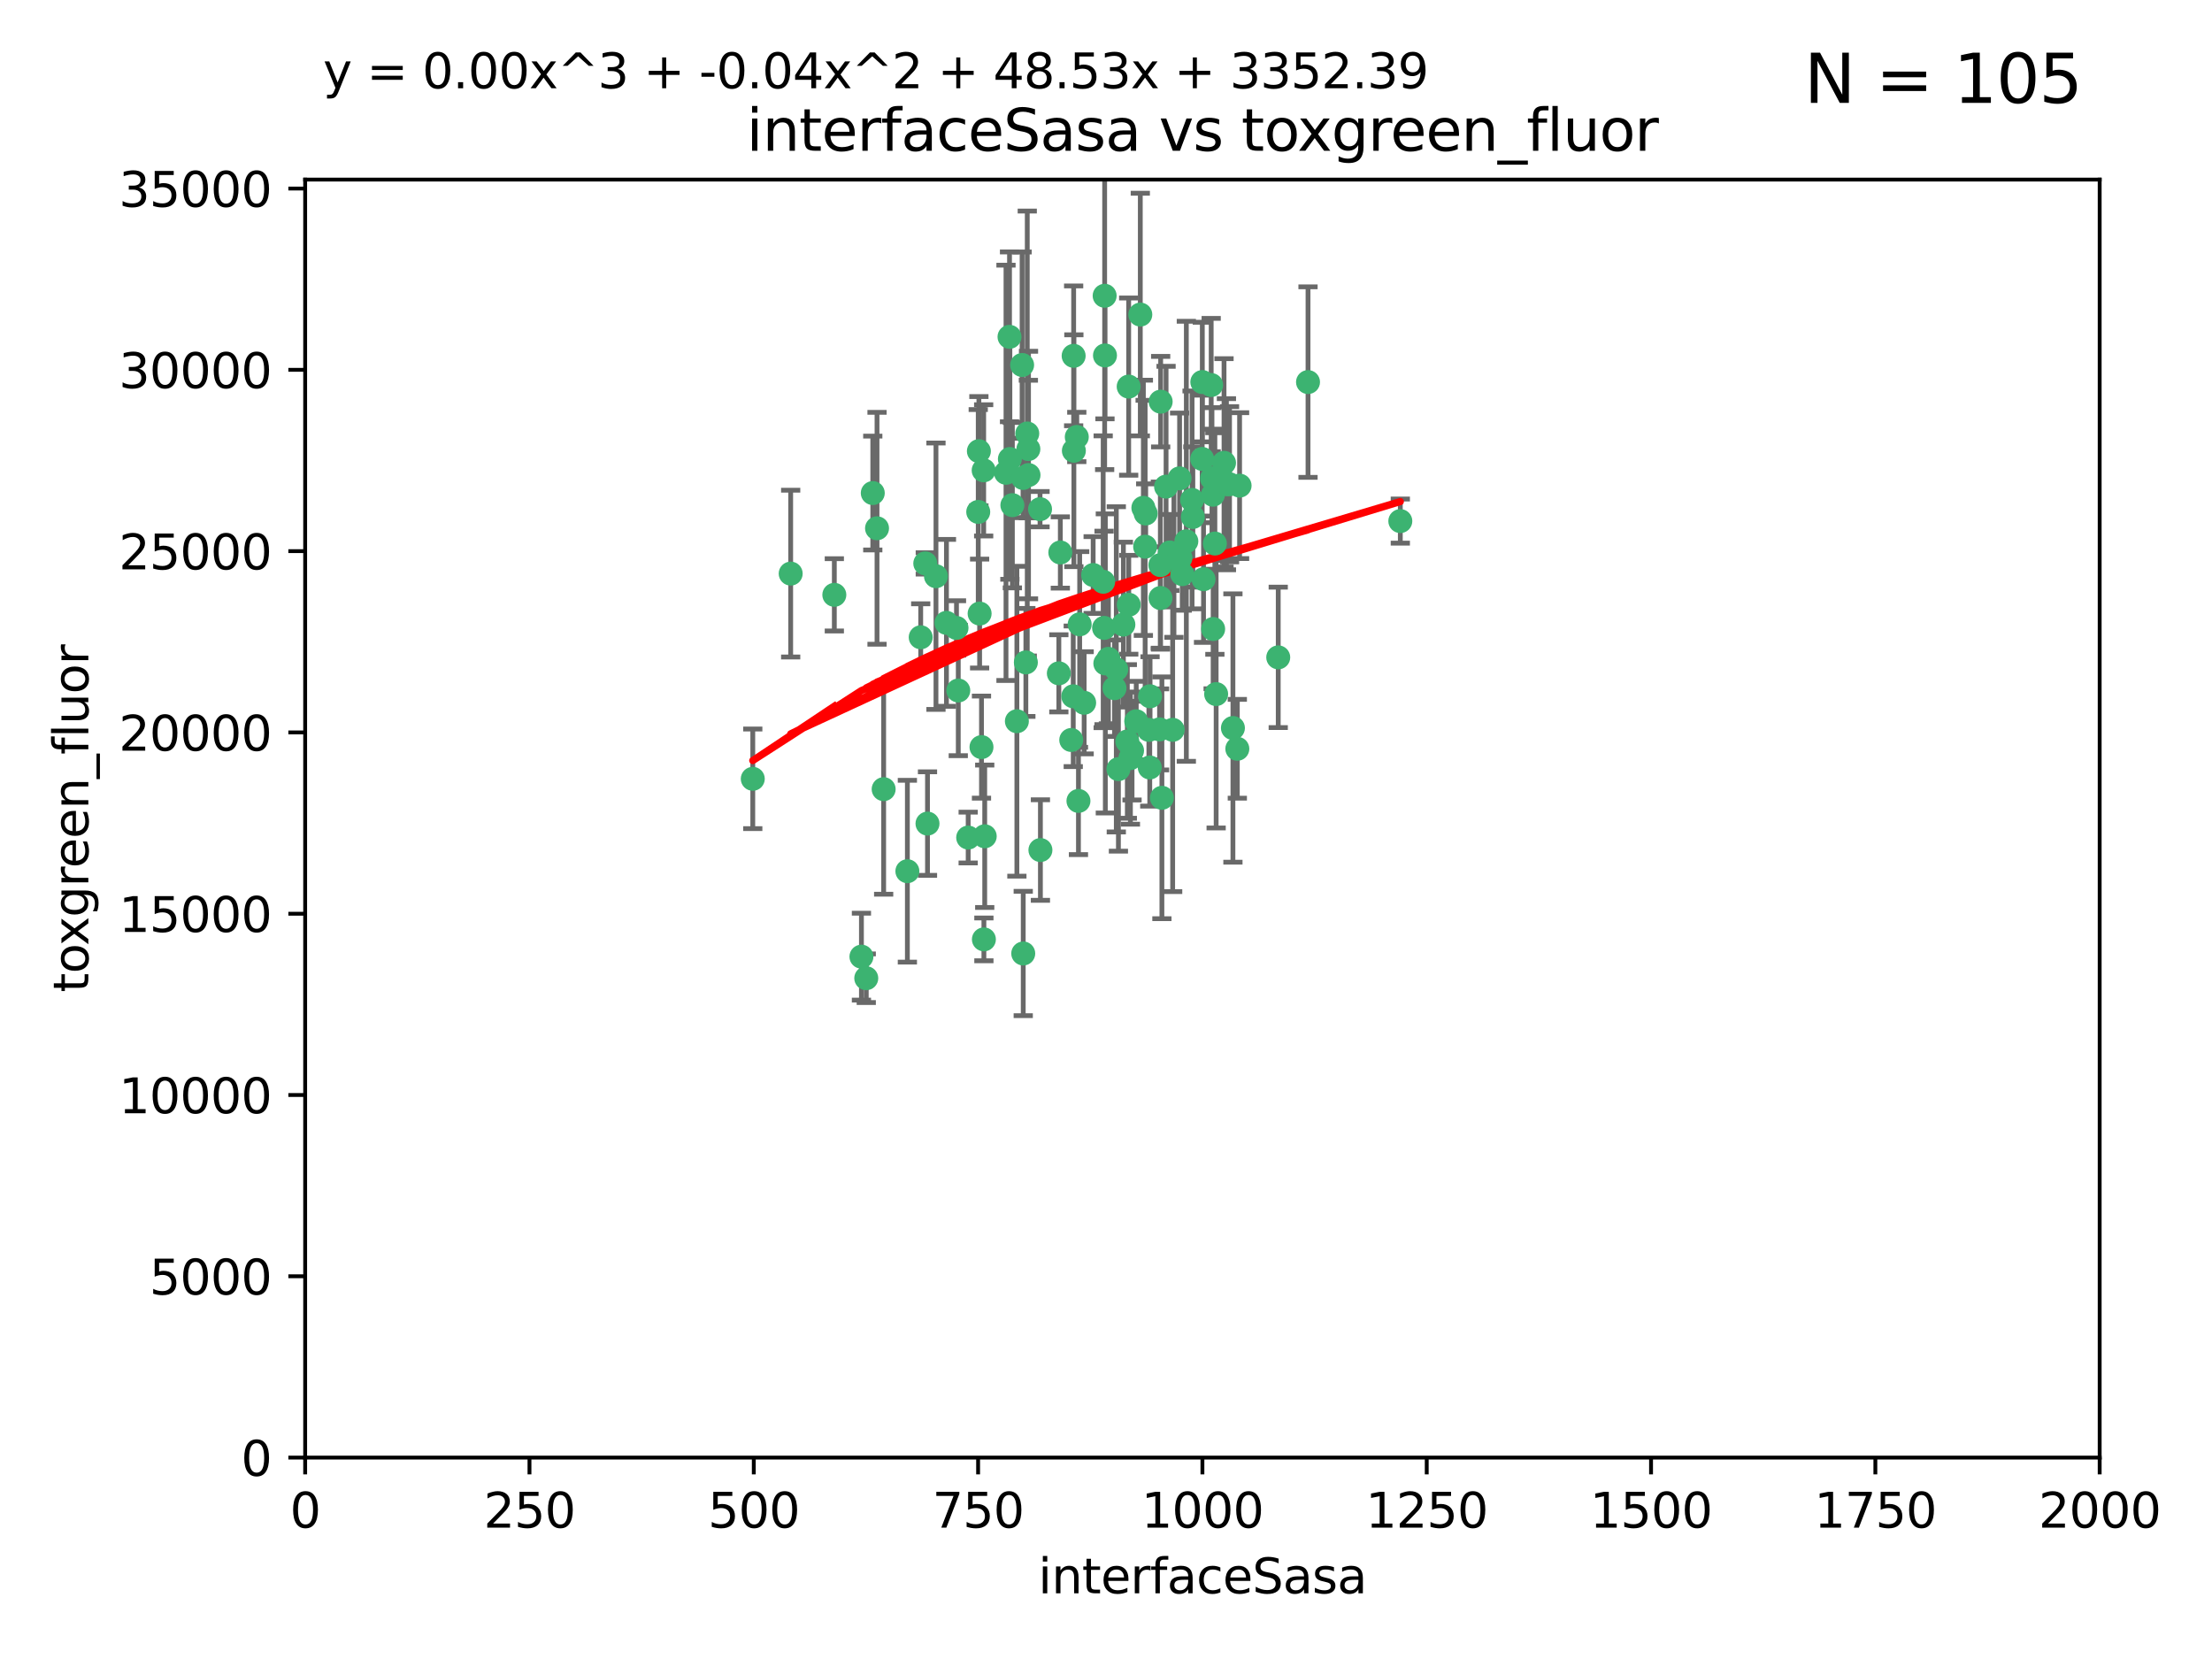 <?xml version="1.0" encoding="utf-8" standalone="no"?>
<!DOCTYPE svg PUBLIC "-//W3C//DTD SVG 1.1//EN"
  "http://www.w3.org/Graphics/SVG/1.1/DTD/svg11.dtd">
<svg xmlns:xlink="http://www.w3.org/1999/xlink" width="460.8pt" height="345.6pt" viewBox="0 0 460.8 345.6" xmlns="http://www.w3.org/2000/svg" version="1.1">
 <defs>
  <style type="text/css">*{stroke-linejoin: round; stroke-linecap: butt}</style>
 </defs>
 <g id="figure_1">
  <g id="patch_1">
   <path d="M 0 345.6 
L 460.8 345.6 
L 460.8 0 
L 0 0 
z
" style="fill: #ffffff"/>
  </g>
  <g id="axes_1">
   <g id="patch_2">
    <path d="M 63.571 303.64 
L 437.4 303.64 
L 437.4 37.411 
L 63.571 37.411 
z
" style="fill: #ffffff"/>
   </g>
   <g id="PathCollection_1">
    <defs>
     <path id="mcc6a83a210" d="M 0 1.118 
C 0.297 1.118 0.581 1 0.791 0.791 
C 1 0.581 1.118 0.297 1.118 0 
C 1.118 -0.297 1 -0.581 0.791 -0.791 
C 0.581 -1 0.297 -1.118 0 -1.118 
C -0.297 -1.118 -0.581 -1 -0.791 -0.791 
C -1 -0.581 -1.118 -0.297 -1.118 0 
C -1.118 0.297 -1 0.581 -0.791 0.791 
C -0.581 1 -0.297 1.118 0 1.118 
z
" style="stroke: #3cb371"/>
    </defs>
    <g clip-path="url(#p89b6cae403)">
     <use xlink:href="#mcc6a83a210" x="212.925" y="76.037" style="fill: #3cb371; stroke: #3cb371"/>
     <use xlink:href="#mcc6a83a210" x="243.693" y="115.09" style="fill: #3cb371; stroke: #3cb371"/>
     <use xlink:href="#mcc6a83a210" x="232.546" y="139.434" style="fill: #3cb371; stroke: #3cb371"/>
     <use xlink:href="#mcc6a83a210" x="272.484" y="79.593" style="fill: #3cb371; stroke: #3cb371"/>
     <use xlink:href="#mcc6a83a210" x="250.437" y="95.609" style="fill: #3cb371; stroke: #3cb371"/>
     <use xlink:href="#mcc6a83a210" x="242.914" y="101.372" style="fill: #3cb371; stroke: #3cb371"/>
     <use xlink:href="#mcc6a83a210" x="266.28" y="136.942" style="fill: #3cb371; stroke: #3cb371"/>
     <use xlink:href="#mcc6a83a210" x="250.716" y="120.662" style="fill: #3cb371; stroke: #3cb371"/>
     <use xlink:href="#mcc6a83a210" x="254.987" y="96.415" style="fill: #3cb371; stroke: #3cb371"/>
     <use xlink:href="#mcc6a83a210" x="220.886" y="115.091" style="fill: #3cb371; stroke: #3cb371"/>
     <use xlink:href="#mcc6a83a210" x="230.119" y="61.614" style="fill: #3cb371; stroke: #3cb371"/>
     <use xlink:href="#mcc6a83a210" x="245.919" y="116.204" style="fill: #3cb371; stroke: #3cb371"/>
     <use xlink:href="#mcc6a83a210" x="241.787" y="83.673" style="fill: #3cb371; stroke: #3cb371"/>
     <use xlink:href="#mcc6a83a210" x="252.721" y="131.033" style="fill: #3cb371; stroke: #3cb371"/>
     <use xlink:href="#mcc6a83a210" x="252.312" y="80.209" style="fill: #3cb371; stroke: #3cb371"/>
     <use xlink:href="#mcc6a83a210" x="258.229" y="101.166" style="fill: #3cb371; stroke: #3cb371"/>
     <use xlink:href="#mcc6a83a210" x="223.66" y="74.129" style="fill: #3cb371; stroke: #3cb371"/>
     <use xlink:href="#mcc6a83a210" x="232.987" y="160.224" style="fill: #3cb371; stroke: #3cb371"/>
     <use xlink:href="#mcc6a83a210" x="241.557" y="151.945" style="fill: #3cb371; stroke: #3cb371"/>
     <use xlink:href="#mcc6a83a210" x="247.136" y="112.761" style="fill: #3cb371; stroke: #3cb371"/>
     <use xlink:href="#mcc6a83a210" x="246.284" y="119.604" style="fill: #3cb371; stroke: #3cb371"/>
     <use xlink:href="#mcc6a83a210" x="253.345" y="144.591" style="fill: #3cb371; stroke: #3cb371"/>
     <use xlink:href="#mcc6a83a210" x="255.489" y="100.872" style="fill: #3cb371; stroke: #3cb371"/>
     <use xlink:href="#mcc6a83a210" x="252.676" y="103.062" style="fill: #3cb371; stroke: #3cb371"/>
     <use xlink:href="#mcc6a83a210" x="244.553" y="116.067" style="fill: #3cb371; stroke: #3cb371"/>
     <use xlink:href="#mcc6a83a210" x="230.187" y="74.047" style="fill: #3cb371; stroke: #3cb371"/>
     <use xlink:href="#mcc6a83a210" x="210.378" y="95.624" style="fill: #3cb371; stroke: #3cb371"/>
     <use xlink:href="#mcc6a83a210" x="256.134" y="100.88" style="fill: #3cb371; stroke: #3cb371"/>
     <use xlink:href="#mcc6a83a210" x="235.488" y="157.928" style="fill: #3cb371; stroke: #3cb371"/>
     <use xlink:href="#mcc6a83a210" x="238.185" y="105.788" style="fill: #3cb371; stroke: #3cb371"/>
     <use xlink:href="#mcc6a83a210" x="235.142" y="125.985" style="fill: #3cb371; stroke: #3cb371"/>
     <use xlink:href="#mcc6a83a210" x="234.02" y="130.114" style="fill: #3cb371; stroke: #3cb371"/>
     <use xlink:href="#mcc6a83a210" x="223.161" y="154.151" style="fill: #3cb371; stroke: #3cb371"/>
     <use xlink:href="#mcc6a83a210" x="242.046" y="166.197" style="fill: #3cb371; stroke: #3cb371"/>
     <use xlink:href="#mcc6a83a210" x="248.491" y="107.698" style="fill: #3cb371; stroke: #3cb371"/>
     <use xlink:href="#mcc6a83a210" x="241.725" y="117.721" style="fill: #3cb371; stroke: #3cb371"/>
     <use xlink:href="#mcc6a83a210" x="238.555" y="113.883" style="fill: #3cb371; stroke: #3cb371"/>
     <use xlink:href="#mcc6a83a210" x="230.261" y="138.203" style="fill: #3cb371; stroke: #3cb371"/>
     <use xlink:href="#mcc6a83a210" x="225.848" y="146.402" style="fill: #3cb371; stroke: #3cb371"/>
     <use xlink:href="#mcc6a83a210" x="238.669" y="106.972" style="fill: #3cb371; stroke: #3cb371"/>
     <use xlink:href="#mcc6a83a210" x="227.725" y="119.786" style="fill: #3cb371; stroke: #3cb371"/>
     <use xlink:href="#mcc6a83a210" x="235.125" y="80.534" style="fill: #3cb371; stroke: #3cb371"/>
     <use xlink:href="#mcc6a83a210" x="214.228" y="93.547" style="fill: #3cb371; stroke: #3cb371"/>
     <use xlink:href="#mcc6a83a210" x="241.753" y="124.576" style="fill: #3cb371; stroke: #3cb371"/>
     <use xlink:href="#mcc6a83a210" x="237.546" y="65.53" style="fill: #3cb371; stroke: #3cb371"/>
     <use xlink:href="#mcc6a83a210" x="245.731" y="99.654" style="fill: #3cb371; stroke: #3cb371"/>
     <use xlink:href="#mcc6a83a210" x="257.757" y="155.987" style="fill: #3cb371; stroke: #3cb371"/>
     <use xlink:href="#mcc6a83a210" x="216.658" y="106.07" style="fill: #3cb371; stroke: #3cb371"/>
     <use xlink:href="#mcc6a83a210" x="204.916" y="97.982" style="fill: #3cb371; stroke: #3cb371"/>
     <use xlink:href="#mcc6a83a210" x="214.256" y="98.96" style="fill: #3cb371; stroke: #3cb371"/>
     <use xlink:href="#mcc6a83a210" x="291.711" y="108.552" style="fill: #3cb371; stroke: #3cb371"/>
     <use xlink:href="#mcc6a83a210" x="224.916" y="130.059" style="fill: #3cb371; stroke: #3cb371"/>
     <use xlink:href="#mcc6a83a210" x="256.841" y="151.66" style="fill: #3cb371; stroke: #3cb371"/>
     <use xlink:href="#mcc6a83a210" x="250.465" y="79.585" style="fill: #3cb371; stroke: #3cb371"/>
     <use xlink:href="#mcc6a83a210" x="199.256" y="130.815" style="fill: #3cb371; stroke: #3cb371"/>
     <use xlink:href="#mcc6a83a210" x="204.462" y="155.635" style="fill: #3cb371; stroke: #3cb371"/>
     <use xlink:href="#mcc6a83a210" x="213.159" y="198.628" style="fill: #3cb371; stroke: #3cb371"/>
     <use xlink:href="#mcc6a83a210" x="194.981" y="120.034" style="fill: #3cb371; stroke: #3cb371"/>
     <use xlink:href="#mcc6a83a210" x="220.577" y="140.267" style="fill: #3cb371; stroke: #3cb371"/>
     <use xlink:href="#mcc6a83a210" x="223.708" y="93.895" style="fill: #3cb371; stroke: #3cb371"/>
     <use xlink:href="#mcc6a83a210" x="223.577" y="145.051" style="fill: #3cb371; stroke: #3cb371"/>
     <use xlink:href="#mcc6a83a210" x="192.753" y="117.366" style="fill: #3cb371; stroke: #3cb371"/>
     <use xlink:href="#mcc6a83a210" x="203.92" y="93.983" style="fill: #3cb371; stroke: #3cb371"/>
     <use xlink:href="#mcc6a83a210" x="181.815" y="102.712" style="fill: #3cb371; stroke: #3cb371"/>
     <use xlink:href="#mcc6a83a210" x="239.332" y="152.046" style="fill: #3cb371; stroke: #3cb371"/>
     <use xlink:href="#mcc6a83a210" x="204.073" y="127.818" style="fill: #3cb371; stroke: #3cb371"/>
     <use xlink:href="#mcc6a83a210" x="248.329" y="104.143" style="fill: #3cb371; stroke: #3cb371"/>
     <use xlink:href="#mcc6a83a210" x="182.701" y="110.051" style="fill: #3cb371; stroke: #3cb371"/>
     <use xlink:href="#mcc6a83a210" x="229.813" y="121.191" style="fill: #3cb371; stroke: #3cb371"/>
     <use xlink:href="#mcc6a83a210" x="210.301" y="70.169" style="fill: #3cb371; stroke: #3cb371"/>
     <use xlink:href="#mcc6a83a210" x="253.08" y="113.229" style="fill: #3cb371; stroke: #3cb371"/>
     <use xlink:href="#mcc6a83a210" x="224.662" y="166.847" style="fill: #3cb371; stroke: #3cb371"/>
     <use xlink:href="#mcc6a83a210" x="239.579" y="145.049" style="fill: #3cb371; stroke: #3cb371"/>
     <use xlink:href="#mcc6a83a210" x="236.699" y="150.242" style="fill: #3cb371; stroke: #3cb371"/>
     <use xlink:href="#mcc6a83a210" x="230.901" y="137.251" style="fill: #3cb371; stroke: #3cb371"/>
     <use xlink:href="#mcc6a83a210" x="213.706" y="137.993" style="fill: #3cb371; stroke: #3cb371"/>
     <use xlink:href="#mcc6a83a210" x="213.998" y="90.309" style="fill: #3cb371; stroke: #3cb371"/>
     <use xlink:href="#mcc6a83a210" x="252.476" y="99.653" style="fill: #3cb371; stroke: #3cb371"/>
     <use xlink:href="#mcc6a83a210" x="203.785" y="106.641" style="fill: #3cb371; stroke: #3cb371"/>
     <use xlink:href="#mcc6a83a210" x="211.835" y="150.246" style="fill: #3cb371; stroke: #3cb371"/>
     <use xlink:href="#mcc6a83a210" x="209.568" y="98.495" style="fill: #3cb371; stroke: #3cb371"/>
     <use xlink:href="#mcc6a83a210" x="213.11" y="99.568" style="fill: #3cb371; stroke: #3cb371"/>
     <use xlink:href="#mcc6a83a210" x="244.288" y="152.035" style="fill: #3cb371; stroke: #3cb371"/>
     <use xlink:href="#mcc6a83a210" x="180.458" y="203.781" style="fill: #3cb371; stroke: #3cb371"/>
     <use xlink:href="#mcc6a83a210" x="199.626" y="143.844" style="fill: #3cb371; stroke: #3cb371"/>
     <use xlink:href="#mcc6a83a210" x="189.023" y="181.487" style="fill: #3cb371; stroke: #3cb371"/>
     <use xlink:href="#mcc6a83a210" x="193.215" y="171.57" style="fill: #3cb371; stroke: #3cb371"/>
     <use xlink:href="#mcc6a83a210" x="235.826" y="156.366" style="fill: #3cb371; stroke: #3cb371"/>
     <use xlink:href="#mcc6a83a210" x="224.314" y="91.028" style="fill: #3cb371; stroke: #3cb371"/>
     <use xlink:href="#mcc6a83a210" x="239.516" y="159.878" style="fill: #3cb371; stroke: #3cb371"/>
     <use xlink:href="#mcc6a83a210" x="204.964" y="195.688" style="fill: #3cb371; stroke: #3cb371"/>
     <use xlink:href="#mcc6a83a210" x="229.998" y="130.801" style="fill: #3cb371; stroke: #3cb371"/>
     <use xlink:href="#mcc6a83a210" x="164.714" y="119.492" style="fill: #3cb371; stroke: #3cb371"/>
     <use xlink:href="#mcc6a83a210" x="216.738" y="177.08" style="fill: #3cb371; stroke: #3cb371"/>
     <use xlink:href="#mcc6a83a210" x="205.136" y="174.211" style="fill: #3cb371; stroke: #3cb371"/>
     <use xlink:href="#mcc6a83a210" x="201.69" y="174.48" style="fill: #3cb371; stroke: #3cb371"/>
     <use xlink:href="#mcc6a83a210" x="234.846" y="154.457" style="fill: #3cb371; stroke: #3cb371"/>
     <use xlink:href="#mcc6a83a210" x="210.895" y="105.234" style="fill: #3cb371; stroke: #3cb371"/>
     <use xlink:href="#mcc6a83a210" x="197.163" y="129.752" style="fill: #3cb371; stroke: #3cb371"/>
     <use xlink:href="#mcc6a83a210" x="191.8" y="132.758" style="fill: #3cb371; stroke: #3cb371"/>
     <use xlink:href="#mcc6a83a210" x="184.082" y="164.396" style="fill: #3cb371; stroke: #3cb371"/>
     <use xlink:href="#mcc6a83a210" x="232.174" y="143.358" style="fill: #3cb371; stroke: #3cb371"/>
     <use xlink:href="#mcc6a83a210" x="179.453" y="199.288" style="fill: #3cb371; stroke: #3cb371"/>
     <use xlink:href="#mcc6a83a210" x="156.817" y="162.243" style="fill: #3cb371; stroke: #3cb371"/>
     <use xlink:href="#mcc6a83a210" x="173.806" y="123.914" style="fill: #3cb371; stroke: #3cb371"/>
    </g>
   </g>
   <g id="matplotlib.axis_1">
    <g id="xtick_1">
     <g id="line2d_1">
      <defs>
       <path id="m2b6c1b4166" d="M 0 0 
L 0 3.5 
" style="stroke: #000000; stroke-width: 0.8"/>
      </defs>
      <g>
       <use xlink:href="#m2b6c1b4166" x="63.571" y="303.64" style="stroke: #000000; stroke-width: 0.8"/>
      </g>
     </g>
     <g id="text_1">
      <!-- 0 -->
      <g transform="translate(60.39 318.238)scale(0.1 -0.1)">
       <defs>
        <path id="DejaVuSans-30" d="M 2034 4250 
Q 1547 4250 1301 3770 
Q 1056 3291 1056 2328 
Q 1056 1369 1301 889 
Q 1547 409 2034 409 
Q 2525 409 2770 889 
Q 3016 1369 3016 2328 
Q 3016 3291 2770 3770 
Q 2525 4250 2034 4250 
z
M 2034 4750 
Q 2819 4750 3233 4129 
Q 3647 3509 3647 2328 
Q 3647 1150 3233 529 
Q 2819 -91 2034 -91 
Q 1250 -91 836 529 
Q 422 1150 422 2328 
Q 422 3509 836 4129 
Q 1250 4750 2034 4750 
z
" transform="scale(0.016)"/>
       </defs>
       <use xlink:href="#DejaVuSans-30"/>
      </g>
     </g>
    </g>
    <g id="xtick_2">
     <g id="line2d_2">
      <g>
       <use xlink:href="#m2b6c1b4166" x="110.3" y="303.64" style="stroke: #000000; stroke-width: 0.8"/>
      </g>
     </g>
     <g id="text_2">
      <!-- 250 -->
      <g transform="translate(100.756 318.238)scale(0.1 -0.1)">
       <defs>
        <path id="DejaVuSans-32" d="M 1228 531 
L 3431 531 
L 3431 0 
L 469 0 
L 469 531 
Q 828 903 1448 1529 
Q 2069 2156 2228 2338 
Q 2531 2678 2651 2914 
Q 2772 3150 2772 3378 
Q 2772 3750 2511 3984 
Q 2250 4219 1831 4219 
Q 1534 4219 1204 4116 
Q 875 4013 500 3803 
L 500 4441 
Q 881 4594 1212 4672 
Q 1544 4750 1819 4750 
Q 2544 4750 2975 4387 
Q 3406 4025 3406 3419 
Q 3406 3131 3298 2873 
Q 3191 2616 2906 2266 
Q 2828 2175 2409 1742 
Q 1991 1309 1228 531 
z
" transform="scale(0.016)"/>
        <path id="DejaVuSans-35" d="M 691 4666 
L 3169 4666 
L 3169 4134 
L 1269 4134 
L 1269 2991 
Q 1406 3038 1543 3061 
Q 1681 3084 1819 3084 
Q 2600 3084 3056 2656 
Q 3513 2228 3513 1497 
Q 3513 744 3044 326 
Q 2575 -91 1722 -91 
Q 1428 -91 1123 -41 
Q 819 9 494 109 
L 494 744 
Q 775 591 1075 516 
Q 1375 441 1709 441 
Q 2250 441 2565 725 
Q 2881 1009 2881 1497 
Q 2881 1984 2565 2268 
Q 2250 2553 1709 2553 
Q 1456 2553 1204 2497 
Q 953 2441 691 2322 
L 691 4666 
z
" transform="scale(0.016)"/>
       </defs>
       <use xlink:href="#DejaVuSans-32"/>
       <use xlink:href="#DejaVuSans-35" x="63.623"/>
       <use xlink:href="#DejaVuSans-30" x="127.246"/>
      </g>
     </g>
    </g>
    <g id="xtick_3">
     <g id="line2d_3">
      <g>
       <use xlink:href="#m2b6c1b4166" x="157.028" y="303.64" style="stroke: #000000; stroke-width: 0.8"/>
      </g>
     </g>
     <g id="text_3">
      <!-- 500 -->
      <g transform="translate(147.485 318.238)scale(0.1 -0.1)">
       <use xlink:href="#DejaVuSans-35"/>
       <use xlink:href="#DejaVuSans-30" x="63.623"/>
       <use xlink:href="#DejaVuSans-30" x="127.246"/>
      </g>
     </g>
    </g>
    <g id="xtick_4">
     <g id="line2d_4">
      <g>
       <use xlink:href="#m2b6c1b4166" x="203.757" y="303.64" style="stroke: #000000; stroke-width: 0.8"/>
      </g>
     </g>
     <g id="text_4">
      <!-- 750 -->
      <g transform="translate(194.213 318.238)scale(0.1 -0.1)">
       <defs>
        <path id="DejaVuSans-37" d="M 525 4666 
L 3525 4666 
L 3525 4397 
L 1831 0 
L 1172 0 
L 2766 4134 
L 525 4134 
L 525 4666 
z
" transform="scale(0.016)"/>
       </defs>
       <use xlink:href="#DejaVuSans-37"/>
       <use xlink:href="#DejaVuSans-35" x="63.623"/>
       <use xlink:href="#DejaVuSans-30" x="127.246"/>
      </g>
     </g>
    </g>
    <g id="xtick_5">
     <g id="line2d_5">
      <g>
       <use xlink:href="#m2b6c1b4166" x="250.486" y="303.64" style="stroke: #000000; stroke-width: 0.8"/>
      </g>
     </g>
     <g id="text_5">
      <!-- 1000 -->
      <g transform="translate(237.761 318.238)scale(0.1 -0.1)">
       <defs>
        <path id="DejaVuSans-31" d="M 794 531 
L 1825 531 
L 1825 4091 
L 703 3866 
L 703 4441 
L 1819 4666 
L 2450 4666 
L 2450 531 
L 3481 531 
L 3481 0 
L 794 0 
L 794 531 
z
" transform="scale(0.016)"/>
       </defs>
       <use xlink:href="#DejaVuSans-31"/>
       <use xlink:href="#DejaVuSans-30" x="63.623"/>
       <use xlink:href="#DejaVuSans-30" x="127.246"/>
       <use xlink:href="#DejaVuSans-30" x="190.869"/>
      </g>
     </g>
    </g>
    <g id="xtick_6">
     <g id="line2d_6">
      <g>
       <use xlink:href="#m2b6c1b4166" x="297.214" y="303.64" style="stroke: #000000; stroke-width: 0.8"/>
      </g>
     </g>
     <g id="text_6">
      <!-- 1250 -->
      <g transform="translate(284.489 318.238)scale(0.1 -0.1)">
       <use xlink:href="#DejaVuSans-31"/>
       <use xlink:href="#DejaVuSans-32" x="63.623"/>
       <use xlink:href="#DejaVuSans-35" x="127.246"/>
       <use xlink:href="#DejaVuSans-30" x="190.869"/>
      </g>
     </g>
    </g>
    <g id="xtick_7">
     <g id="line2d_7">
      <g>
       <use xlink:href="#m2b6c1b4166" x="343.943" y="303.64" style="stroke: #000000; stroke-width: 0.8"/>
      </g>
     </g>
     <g id="text_7">
      <!-- 1500 -->
      <g transform="translate(331.218 318.238)scale(0.1 -0.1)">
       <use xlink:href="#DejaVuSans-31"/>
       <use xlink:href="#DejaVuSans-35" x="63.623"/>
       <use xlink:href="#DejaVuSans-30" x="127.246"/>
       <use xlink:href="#DejaVuSans-30" x="190.869"/>
      </g>
     </g>
    </g>
    <g id="xtick_8">
     <g id="line2d_8">
      <g>
       <use xlink:href="#m2b6c1b4166" x="390.671" y="303.64" style="stroke: #000000; stroke-width: 0.8"/>
      </g>
     </g>
     <g id="text_8">
      <!-- 1750 -->
      <g transform="translate(377.946 318.238)scale(0.1 -0.1)">
       <use xlink:href="#DejaVuSans-31"/>
       <use xlink:href="#DejaVuSans-37" x="63.623"/>
       <use xlink:href="#DejaVuSans-35" x="127.246"/>
       <use xlink:href="#DejaVuSans-30" x="190.869"/>
      </g>
     </g>
    </g>
    <g id="xtick_9">
     <g id="line2d_9">
      <g>
       <use xlink:href="#m2b6c1b4166" x="437.4" y="303.64" style="stroke: #000000; stroke-width: 0.8"/>
      </g>
     </g>
     <g id="text_9">
      <!-- 2000 -->
      <g transform="translate(424.675 318.238)scale(0.1 -0.1)">
       <use xlink:href="#DejaVuSans-32"/>
       <use xlink:href="#DejaVuSans-30" x="63.623"/>
       <use xlink:href="#DejaVuSans-30" x="127.246"/>
       <use xlink:href="#DejaVuSans-30" x="190.869"/>
      </g>
     </g>
    </g>
    <g id="text_10">
     <!-- interfaceSasa -->
     <g transform="translate(216.279 331.917)scale(0.1 -0.1)">
      <defs>
       <path id="DejaVuSans-69" d="M 603 3500 
L 1178 3500 
L 1178 0 
L 603 0 
L 603 3500 
z
M 603 4863 
L 1178 4863 
L 1178 4134 
L 603 4134 
L 603 4863 
z
" transform="scale(0.016)"/>
       <path id="DejaVuSans-6e" d="M 3513 2113 
L 3513 0 
L 2938 0 
L 2938 2094 
Q 2938 2591 2744 2837 
Q 2550 3084 2163 3084 
Q 1697 3084 1428 2787 
Q 1159 2491 1159 1978 
L 1159 0 
L 581 0 
L 581 3500 
L 1159 3500 
L 1159 2956 
Q 1366 3272 1645 3428 
Q 1925 3584 2291 3584 
Q 2894 3584 3203 3211 
Q 3513 2838 3513 2113 
z
" transform="scale(0.016)"/>
       <path id="DejaVuSans-74" d="M 1172 4494 
L 1172 3500 
L 2356 3500 
L 2356 3053 
L 1172 3053 
L 1172 1153 
Q 1172 725 1289 603 
Q 1406 481 1766 481 
L 2356 481 
L 2356 0 
L 1766 0 
Q 1100 0 847 248 
Q 594 497 594 1153 
L 594 3053 
L 172 3053 
L 172 3500 
L 594 3500 
L 594 4494 
L 1172 4494 
z
" transform="scale(0.016)"/>
       <path id="DejaVuSans-65" d="M 3597 1894 
L 3597 1613 
L 953 1613 
Q 991 1019 1311 708 
Q 1631 397 2203 397 
Q 2534 397 2845 478 
Q 3156 559 3463 722 
L 3463 178 
Q 3153 47 2828 -22 
Q 2503 -91 2169 -91 
Q 1331 -91 842 396 
Q 353 884 353 1716 
Q 353 2575 817 3079 
Q 1281 3584 2069 3584 
Q 2775 3584 3186 3129 
Q 3597 2675 3597 1894 
z
M 3022 2063 
Q 3016 2534 2758 2815 
Q 2500 3097 2075 3097 
Q 1594 3097 1305 2825 
Q 1016 2553 972 2059 
L 3022 2063 
z
" transform="scale(0.016)"/>
       <path id="DejaVuSans-72" d="M 2631 2963 
Q 2534 3019 2420 3045 
Q 2306 3072 2169 3072 
Q 1681 3072 1420 2755 
Q 1159 2438 1159 1844 
L 1159 0 
L 581 0 
L 581 3500 
L 1159 3500 
L 1159 2956 
Q 1341 3275 1631 3429 
Q 1922 3584 2338 3584 
Q 2397 3584 2469 3576 
Q 2541 3569 2628 3553 
L 2631 2963 
z
" transform="scale(0.016)"/>
       <path id="DejaVuSans-66" d="M 2375 4863 
L 2375 4384 
L 1825 4384 
Q 1516 4384 1395 4259 
Q 1275 4134 1275 3809 
L 1275 3500 
L 2222 3500 
L 2222 3053 
L 1275 3053 
L 1275 0 
L 697 0 
L 697 3053 
L 147 3053 
L 147 3500 
L 697 3500 
L 697 3744 
Q 697 4328 969 4595 
Q 1241 4863 1831 4863 
L 2375 4863 
z
" transform="scale(0.016)"/>
       <path id="DejaVuSans-61" d="M 2194 1759 
Q 1497 1759 1228 1600 
Q 959 1441 959 1056 
Q 959 750 1161 570 
Q 1363 391 1709 391 
Q 2188 391 2477 730 
Q 2766 1069 2766 1631 
L 2766 1759 
L 2194 1759 
z
M 3341 1997 
L 3341 0 
L 2766 0 
L 2766 531 
Q 2569 213 2275 61 
Q 1981 -91 1556 -91 
Q 1019 -91 701 211 
Q 384 513 384 1019 
Q 384 1609 779 1909 
Q 1175 2209 1959 2209 
L 2766 2209 
L 2766 2266 
Q 2766 2663 2505 2880 
Q 2244 3097 1772 3097 
Q 1472 3097 1187 3025 
Q 903 2953 641 2809 
L 641 3341 
Q 956 3463 1253 3523 
Q 1550 3584 1831 3584 
Q 2591 3584 2966 3190 
Q 3341 2797 3341 1997 
z
" transform="scale(0.016)"/>
       <path id="DejaVuSans-63" d="M 3122 3366 
L 3122 2828 
Q 2878 2963 2633 3030 
Q 2388 3097 2138 3097 
Q 1578 3097 1268 2742 
Q 959 2388 959 1747 
Q 959 1106 1268 751 
Q 1578 397 2138 397 
Q 2388 397 2633 464 
Q 2878 531 3122 666 
L 3122 134 
Q 2881 22 2623 -34 
Q 2366 -91 2075 -91 
Q 1284 -91 818 406 
Q 353 903 353 1747 
Q 353 2603 823 3093 
Q 1294 3584 2113 3584 
Q 2378 3584 2631 3529 
Q 2884 3475 3122 3366 
z
" transform="scale(0.016)"/>
       <path id="DejaVuSans-53" d="M 3425 4513 
L 3425 3897 
Q 3066 4069 2747 4153 
Q 2428 4238 2131 4238 
Q 1616 4238 1336 4038 
Q 1056 3838 1056 3469 
Q 1056 3159 1242 3001 
Q 1428 2844 1947 2747 
L 2328 2669 
Q 3034 2534 3370 2195 
Q 3706 1856 3706 1288 
Q 3706 609 3251 259 
Q 2797 -91 1919 -91 
Q 1588 -91 1214 -16 
Q 841 59 441 206 
L 441 856 
Q 825 641 1194 531 
Q 1563 422 1919 422 
Q 2459 422 2753 634 
Q 3047 847 3047 1241 
Q 3047 1584 2836 1778 
Q 2625 1972 2144 2069 
L 1759 2144 
Q 1053 2284 737 2584 
Q 422 2884 422 3419 
Q 422 4038 858 4394 
Q 1294 4750 2059 4750 
Q 2388 4750 2728 4690 
Q 3069 4631 3425 4513 
z
" transform="scale(0.016)"/>
       <path id="DejaVuSans-73" d="M 2834 3397 
L 2834 2853 
Q 2591 2978 2328 3040 
Q 2066 3103 1784 3103 
Q 1356 3103 1142 2972 
Q 928 2841 928 2578 
Q 928 2378 1081 2264 
Q 1234 2150 1697 2047 
L 1894 2003 
Q 2506 1872 2764 1633 
Q 3022 1394 3022 966 
Q 3022 478 2636 193 
Q 2250 -91 1575 -91 
Q 1294 -91 989 -36 
Q 684 19 347 128 
L 347 722 
Q 666 556 975 473 
Q 1284 391 1588 391 
Q 1994 391 2212 530 
Q 2431 669 2431 922 
Q 2431 1156 2273 1281 
Q 2116 1406 1581 1522 
L 1381 1569 
Q 847 1681 609 1914 
Q 372 2147 372 2553 
Q 372 3047 722 3315 
Q 1072 3584 1716 3584 
Q 2034 3584 2315 3537 
Q 2597 3491 2834 3397 
z
" transform="scale(0.016)"/>
      </defs>
      <use xlink:href="#DejaVuSans-69"/>
      <use xlink:href="#DejaVuSans-6e" x="27.783"/>
      <use xlink:href="#DejaVuSans-74" x="91.162"/>
      <use xlink:href="#DejaVuSans-65" x="130.371"/>
      <use xlink:href="#DejaVuSans-72" x="191.895"/>
      <use xlink:href="#DejaVuSans-66" x="233.008"/>
      <use xlink:href="#DejaVuSans-61" x="268.213"/>
      <use xlink:href="#DejaVuSans-63" x="329.492"/>
      <use xlink:href="#DejaVuSans-65" x="384.473"/>
      <use xlink:href="#DejaVuSans-53" x="445.996"/>
      <use xlink:href="#DejaVuSans-61" x="509.473"/>
      <use xlink:href="#DejaVuSans-73" x="570.752"/>
      <use xlink:href="#DejaVuSans-61" x="622.852"/>
     </g>
    </g>
   </g>
   <g id="matplotlib.axis_2">
    <g id="ytick_1">
     <g id="line2d_10">
      <defs>
       <path id="m513f3e888a" d="M 0 0 
L -3.5 0 
" style="stroke: #000000; stroke-width: 0.8"/>
      </defs>
      <g>
       <use xlink:href="#m513f3e888a" x="63.571" y="303.64" style="stroke: #000000; stroke-width: 0.8"/>
      </g>
     </g>
     <g id="text_11">
      <!-- 0 -->
      <g transform="translate(50.209 307.439)scale(0.1 -0.1)">
       <use xlink:href="#DejaVuSans-30"/>
      </g>
     </g>
    </g>
    <g id="ytick_2">
     <g id="line2d_11">
      <g>
       <use xlink:href="#m513f3e888a" x="63.571" y="265.874" style="stroke: #000000; stroke-width: 0.8"/>
      </g>
     </g>
     <g id="text_12">
      <!-- 5000 -->
      <g transform="translate(31.121 269.673)scale(0.1 -0.1)">
       <use xlink:href="#DejaVuSans-35"/>
       <use xlink:href="#DejaVuSans-30" x="63.623"/>
       <use xlink:href="#DejaVuSans-30" x="127.246"/>
       <use xlink:href="#DejaVuSans-30" x="190.869"/>
      </g>
     </g>
    </g>
    <g id="ytick_3">
     <g id="line2d_12">
      <g>
       <use xlink:href="#m513f3e888a" x="63.571" y="228.108" style="stroke: #000000; stroke-width: 0.8"/>
      </g>
     </g>
     <g id="text_13">
      <!-- 10000 -->
      <g transform="translate(24.759 231.907)scale(0.1 -0.1)">
       <use xlink:href="#DejaVuSans-31"/>
       <use xlink:href="#DejaVuSans-30" x="63.623"/>
       <use xlink:href="#DejaVuSans-30" x="127.246"/>
       <use xlink:href="#DejaVuSans-30" x="190.869"/>
       <use xlink:href="#DejaVuSans-30" x="254.492"/>
      </g>
     </g>
    </g>
    <g id="ytick_4">
     <g id="line2d_13">
      <g>
       <use xlink:href="#m513f3e888a" x="63.571" y="190.342" style="stroke: #000000; stroke-width: 0.8"/>
      </g>
     </g>
     <g id="text_14">
      <!-- 15000 -->
      <g transform="translate(24.759 194.141)scale(0.1 -0.1)">
       <use xlink:href="#DejaVuSans-31"/>
       <use xlink:href="#DejaVuSans-35" x="63.623"/>
       <use xlink:href="#DejaVuSans-30" x="127.246"/>
       <use xlink:href="#DejaVuSans-30" x="190.869"/>
       <use xlink:href="#DejaVuSans-30" x="254.492"/>
      </g>
     </g>
    </g>
    <g id="ytick_5">
     <g id="line2d_14">
      <g>
       <use xlink:href="#m513f3e888a" x="63.571" y="152.576" style="stroke: #000000; stroke-width: 0.8"/>
      </g>
     </g>
     <g id="text_15">
      <!-- 20000 -->
      <g transform="translate(24.759 156.375)scale(0.1 -0.1)">
       <use xlink:href="#DejaVuSans-32"/>
       <use xlink:href="#DejaVuSans-30" x="63.623"/>
       <use xlink:href="#DejaVuSans-30" x="127.246"/>
       <use xlink:href="#DejaVuSans-30" x="190.869"/>
       <use xlink:href="#DejaVuSans-30" x="254.492"/>
      </g>
     </g>
    </g>
    <g id="ytick_6">
     <g id="line2d_15">
      <g>
       <use xlink:href="#m513f3e888a" x="63.571" y="114.81" style="stroke: #000000; stroke-width: 0.8"/>
      </g>
     </g>
     <g id="text_16">
      <!-- 25000 -->
      <g transform="translate(24.759 118.609)scale(0.1 -0.1)">
       <use xlink:href="#DejaVuSans-32"/>
       <use xlink:href="#DejaVuSans-35" x="63.623"/>
       <use xlink:href="#DejaVuSans-30" x="127.246"/>
       <use xlink:href="#DejaVuSans-30" x="190.869"/>
       <use xlink:href="#DejaVuSans-30" x="254.492"/>
      </g>
     </g>
    </g>
    <g id="ytick_7">
     <g id="line2d_16">
      <g>
       <use xlink:href="#m513f3e888a" x="63.571" y="77.044" style="stroke: #000000; stroke-width: 0.8"/>
      </g>
     </g>
     <g id="text_17">
      <!-- 30000 -->
      <g transform="translate(24.759 80.844)scale(0.1 -0.1)">
       <defs>
        <path id="DejaVuSans-33" d="M 2597 2516 
Q 3050 2419 3304 2112 
Q 3559 1806 3559 1356 
Q 3559 666 3084 287 
Q 2609 -91 1734 -91 
Q 1441 -91 1130 -33 
Q 819 25 488 141 
L 488 750 
Q 750 597 1062 519 
Q 1375 441 1716 441 
Q 2309 441 2620 675 
Q 2931 909 2931 1356 
Q 2931 1769 2642 2001 
Q 2353 2234 1838 2234 
L 1294 2234 
L 1294 2753 
L 1863 2753 
Q 2328 2753 2575 2939 
Q 2822 3125 2822 3475 
Q 2822 3834 2567 4026 
Q 2313 4219 1838 4219 
Q 1578 4219 1281 4162 
Q 984 4106 628 3988 
L 628 4550 
Q 988 4650 1302 4700 
Q 1616 4750 1894 4750 
Q 2613 4750 3031 4423 
Q 3450 4097 3450 3541 
Q 3450 3153 3228 2886 
Q 3006 2619 2597 2516 
z
" transform="scale(0.016)"/>
       </defs>
       <use xlink:href="#DejaVuSans-33"/>
       <use xlink:href="#DejaVuSans-30" x="63.623"/>
       <use xlink:href="#DejaVuSans-30" x="127.246"/>
       <use xlink:href="#DejaVuSans-30" x="190.869"/>
       <use xlink:href="#DejaVuSans-30" x="254.492"/>
      </g>
     </g>
    </g>
    <g id="ytick_8">
     <g id="line2d_17">
      <g>
       <use xlink:href="#m513f3e888a" x="63.571" y="39.278" style="stroke: #000000; stroke-width: 0.8"/>
      </g>
     </g>
     <g id="text_18">
      <!-- 35000 -->
      <g transform="translate(24.759 43.078)scale(0.1 -0.1)">
       <use xlink:href="#DejaVuSans-33"/>
       <use xlink:href="#DejaVuSans-35" x="63.623"/>
       <use xlink:href="#DejaVuSans-30" x="127.246"/>
       <use xlink:href="#DejaVuSans-30" x="190.869"/>
       <use xlink:href="#DejaVuSans-30" x="254.492"/>
      </g>
     </g>
    </g>
    <g id="text_19">
     <!-- toxgreen_fluor -->
     <g transform="translate(18.401 206.72)rotate(-90)scale(0.1 -0.1)">
      <defs>
       <path id="DejaVuSans-6f" d="M 1959 3097 
Q 1497 3097 1228 2736 
Q 959 2375 959 1747 
Q 959 1119 1226 758 
Q 1494 397 1959 397 
Q 2419 397 2687 759 
Q 2956 1122 2956 1747 
Q 2956 2369 2687 2733 
Q 2419 3097 1959 3097 
z
M 1959 3584 
Q 2709 3584 3137 3096 
Q 3566 2609 3566 1747 
Q 3566 888 3137 398 
Q 2709 -91 1959 -91 
Q 1206 -91 779 398 
Q 353 888 353 1747 
Q 353 2609 779 3096 
Q 1206 3584 1959 3584 
z
" transform="scale(0.016)"/>
       <path id="DejaVuSans-78" d="M 3513 3500 
L 2247 1797 
L 3578 0 
L 2900 0 
L 1881 1375 
L 863 0 
L 184 0 
L 1544 1831 
L 300 3500 
L 978 3500 
L 1906 2253 
L 2834 3500 
L 3513 3500 
z
" transform="scale(0.016)"/>
       <path id="DejaVuSans-67" d="M 2906 1791 
Q 2906 2416 2648 2759 
Q 2391 3103 1925 3103 
Q 1463 3103 1205 2759 
Q 947 2416 947 1791 
Q 947 1169 1205 825 
Q 1463 481 1925 481 
Q 2391 481 2648 825 
Q 2906 1169 2906 1791 
z
M 3481 434 
Q 3481 -459 3084 -895 
Q 2688 -1331 1869 -1331 
Q 1566 -1331 1297 -1286 
Q 1028 -1241 775 -1147 
L 775 -588 
Q 1028 -725 1275 -790 
Q 1522 -856 1778 -856 
Q 2344 -856 2625 -561 
Q 2906 -266 2906 331 
L 2906 616 
Q 2728 306 2450 153 
Q 2172 0 1784 0 
Q 1141 0 747 490 
Q 353 981 353 1791 
Q 353 2603 747 3093 
Q 1141 3584 1784 3584 
Q 2172 3584 2450 3431 
Q 2728 3278 2906 2969 
L 2906 3500 
L 3481 3500 
L 3481 434 
z
" transform="scale(0.016)"/>
       <path id="DejaVuSans-5f" d="M 3263 -1063 
L 3263 -1509 
L -63 -1509 
L -63 -1063 
L 3263 -1063 
z
" transform="scale(0.016)"/>
       <path id="DejaVuSans-6c" d="M 603 4863 
L 1178 4863 
L 1178 0 
L 603 0 
L 603 4863 
z
" transform="scale(0.016)"/>
       <path id="DejaVuSans-75" d="M 544 1381 
L 544 3500 
L 1119 3500 
L 1119 1403 
Q 1119 906 1312 657 
Q 1506 409 1894 409 
Q 2359 409 2629 706 
Q 2900 1003 2900 1516 
L 2900 3500 
L 3475 3500 
L 3475 0 
L 2900 0 
L 2900 538 
Q 2691 219 2414 64 
Q 2138 -91 1772 -91 
Q 1169 -91 856 284 
Q 544 659 544 1381 
z
M 1991 3584 
L 1991 3584 
z
" transform="scale(0.016)"/>
      </defs>
      <use xlink:href="#DejaVuSans-74"/>
      <use xlink:href="#DejaVuSans-6f" x="39.209"/>
      <use xlink:href="#DejaVuSans-78" x="97.266"/>
      <use xlink:href="#DejaVuSans-67" x="156.445"/>
      <use xlink:href="#DejaVuSans-72" x="219.922"/>
      <use xlink:href="#DejaVuSans-65" x="258.785"/>
      <use xlink:href="#DejaVuSans-65" x="320.309"/>
      <use xlink:href="#DejaVuSans-6e" x="381.832"/>
      <use xlink:href="#DejaVuSans-5f" x="445.211"/>
      <use xlink:href="#DejaVuSans-66" x="495.211"/>
      <use xlink:href="#DejaVuSans-6c" x="530.416"/>
      <use xlink:href="#DejaVuSans-75" x="558.199"/>
      <use xlink:href="#DejaVuSans-6f" x="621.578"/>
      <use xlink:href="#DejaVuSans-72" x="682.76"/>
     </g>
    </g>
   </g>
   <g id="LineCollection_1">
    <path d="M 212.925 99.58 
L 212.925 52.494 
" clip-path="url(#p89b6cae403)" style="fill: none; stroke: #696969"/>
    <path d="M 243.693 123.008 
L 243.693 107.171 
" clip-path="url(#p89b6cae403)" style="fill: none; stroke: #696969"/>
    <path d="M 232.546 173.308 
L 232.546 105.56 
" clip-path="url(#p89b6cae403)" style="fill: none; stroke: #696969"/>
    <path d="M 272.484 99.437 
L 272.484 59.75 
" clip-path="url(#p89b6cae403)" style="fill: none; stroke: #696969"/>
    <path d="M 250.437 108.893 
L 250.437 82.325 
" clip-path="url(#p89b6cae403)" style="fill: none; stroke: #696969"/>
    <path d="M 242.914 126.436 
L 242.914 76.309 
" clip-path="url(#p89b6cae403)" style="fill: none; stroke: #696969"/>
    <path d="M 266.28 151.57 
L 266.28 122.315 
" clip-path="url(#p89b6cae403)" style="fill: none; stroke: #696969"/>
    <path d="M 250.716 133.818 
L 250.716 107.506 
" clip-path="url(#p89b6cae403)" style="fill: none; stroke: #696969"/>
    <path d="M 254.987 118.115 
L 254.987 74.714 
" clip-path="url(#p89b6cae403)" style="fill: none; stroke: #696969"/>
    <path d="M 220.886 122.516 
L 220.886 107.666 
" clip-path="url(#p89b6cae403)" style="fill: none; stroke: #696969"/>
    <path d="M 230.119 97.825 
L 230.119 25.402 
" clip-path="url(#p89b6cae403)" style="fill: none; stroke: #696969"/>
    <path d="M 245.919 120.448 
L 245.919 111.96 
" clip-path="url(#p89b6cae403)" style="fill: none; stroke: #696969"/>
    <path d="M 241.787 93.1 
L 241.787 74.246 
" clip-path="url(#p89b6cae403)" style="fill: none; stroke: #696969"/>
    <path d="M 252.721 143.479 
L 252.721 118.586 
" clip-path="url(#p89b6cae403)" style="fill: none; stroke: #696969"/>
    <path d="M 252.312 94.094 
L 252.312 66.324 
" clip-path="url(#p89b6cae403)" style="fill: none; stroke: #696969"/>
    <path d="M 258.229 116.358 
L 258.229 85.973 
" clip-path="url(#p89b6cae403)" style="fill: none; stroke: #696969"/>
    <path d="M 223.66 88.692 
L 223.66 59.566 
" clip-path="url(#p89b6cae403)" style="fill: none; stroke: #696969"/>
    <path d="M 232.987 177.314 
L 232.987 143.135 
" clip-path="url(#p89b6cae403)" style="fill: none; stroke: #696969"/>
    <path d="M 241.557 160.385 
L 241.557 143.505 
" clip-path="url(#p89b6cae403)" style="fill: none; stroke: #696969"/>
    <path d="M 247.136 158.597 
L 247.136 66.926 
" clip-path="url(#p89b6cae403)" style="fill: none; stroke: #696969"/>
    <path d="M 246.284 127.118 
L 246.284 112.09 
" clip-path="url(#p89b6cae403)" style="fill: none; stroke: #696969"/>
    <path d="M 253.345 172.484 
L 253.345 116.697 
" clip-path="url(#p89b6cae403)" style="fill: none; stroke: #696969"/>
    <path d="M 255.489 118.692 
L 255.489 83.052 
" clip-path="url(#p89b6cae403)" style="fill: none; stroke: #696969"/>
    <path d="M 252.676 116.725 
L 252.676 89.398 
" clip-path="url(#p89b6cae403)" style="fill: none; stroke: #696969"/>
    <path d="M 244.553 132.771 
L 244.553 99.364 
" clip-path="url(#p89b6cae403)" style="fill: none; stroke: #696969"/>
    <path d="M 230.187 87.254 
L 230.187 60.84 
" clip-path="url(#p89b6cae403)" style="fill: none; stroke: #696969"/>
    <path d="M 210.378 120.671 
L 210.378 70.577 
" clip-path="url(#p89b6cae403)" style="fill: none; stroke: #696969"/>
    <path d="M 256.134 117.048 
L 256.134 84.711 
" clip-path="url(#p89b6cae403)" style="fill: none; stroke: #696969"/>
    <path d="M 235.488 171.692 
L 235.488 144.163 
" clip-path="url(#p89b6cae403)" style="fill: none; stroke: #696969"/>
    <path d="M 238.185 132.373 
L 238.185 79.202 
" clip-path="url(#p89b6cae403)" style="fill: none; stroke: #696969"/>
    <path d="M 235.142 136.282 
L 235.142 115.689 
" clip-path="url(#p89b6cae403)" style="fill: none; stroke: #696969"/>
    <path d="M 234.02 147.286 
L 234.02 112.943 
" clip-path="url(#p89b6cae403)" style="fill: none; stroke: #696969"/>
    <path d="M 223.161 154.667 
L 223.161 153.636 
" clip-path="url(#p89b6cae403)" style="fill: none; stroke: #696969"/>
    <path d="M 242.046 191.376 
L 242.046 141.018 
" clip-path="url(#p89b6cae403)" style="fill: none; stroke: #696969"/>
    <path d="M 248.491 122.311 
L 248.491 93.086 
" clip-path="url(#p89b6cae403)" style="fill: none; stroke: #696969"/>
    <path d="M 241.725 135.028 
L 241.725 100.415 
" clip-path="url(#p89b6cae403)" style="fill: none; stroke: #696969"/>
    <path d="M 238.555 144.378 
L 238.555 83.389 
" clip-path="url(#p89b6cae403)" style="fill: none; stroke: #696969"/>
    <path d="M 230.261 169.362 
L 230.261 107.043 
" clip-path="url(#p89b6cae403)" style="fill: none; stroke: #696969"/>
    <path d="M 225.848 157.043 
L 225.848 135.761 
" clip-path="url(#p89b6cae403)" style="fill: none; stroke: #696969"/>
    <path d="M 238.669 113.147 
L 238.669 100.797 
" clip-path="url(#p89b6cae403)" style="fill: none; stroke: #696969"/>
    <path d="M 227.725 127.782 
L 227.725 111.79 
" clip-path="url(#p89b6cae403)" style="fill: none; stroke: #696969"/>
    <path d="M 235.125 98.991 
L 235.125 62.078 
" clip-path="url(#p89b6cae403)" style="fill: none; stroke: #696969"/>
    <path d="M 214.228 107.882 
L 214.228 79.211 
" clip-path="url(#p89b6cae403)" style="fill: none; stroke: #696969"/>
    <path d="M 241.753 135.235 
L 241.753 113.917 
" clip-path="url(#p89b6cae403)" style="fill: none; stroke: #696969"/>
    <path d="M 237.546 90.806 
L 237.546 40.254 
" clip-path="url(#p89b6cae403)" style="fill: none; stroke: #696969"/>
    <path d="M 245.731 113.257 
L 245.731 86.051 
" clip-path="url(#p89b6cae403)" style="fill: none; stroke: #696969"/>
    <path d="M 257.757 166.279 
L 257.757 145.696 
" clip-path="url(#p89b6cae403)" style="fill: none; stroke: #696969"/>
    <path d="M 216.658 109.754 
L 216.658 102.387 
" clip-path="url(#p89b6cae403)" style="fill: none; stroke: #696969"/>
    <path d="M 204.916 111.653 
L 204.916 84.312 
" clip-path="url(#p89b6cae403)" style="fill: none; stroke: #696969"/>
    <path d="M 214.256 124.744 
L 214.256 73.175 
" clip-path="url(#p89b6cae403)" style="fill: none; stroke: #696969"/>
    <path d="M 291.711 113.148 
L 291.711 103.957 
" clip-path="url(#p89b6cae403)" style="fill: none; stroke: #696969"/>
    <path d="M 224.916 145.209 
L 224.916 114.909 
" clip-path="url(#p89b6cae403)" style="fill: none; stroke: #696969"/>
    <path d="M 256.841 179.609 
L 256.841 123.711 
" clip-path="url(#p89b6cae403)" style="fill: none; stroke: #696969"/>
    <path d="M 250.465 92.04 
L 250.465 67.13 
" clip-path="url(#p89b6cae403)" style="fill: none; stroke: #696969"/>
    <path d="M 199.256 136.483 
L 199.256 125.148 
" clip-path="url(#p89b6cae403)" style="fill: none; stroke: #696969"/>
    <path d="M 204.462 166.268 
L 204.462 145.002 
" clip-path="url(#p89b6cae403)" style="fill: none; stroke: #696969"/>
    <path d="M 213.159 211.582 
L 213.159 185.674 
" clip-path="url(#p89b6cae403)" style="fill: none; stroke: #696969"/>
    <path d="M 194.981 147.781 
L 194.981 92.287 
" clip-path="url(#p89b6cae403)" style="fill: none; stroke: #696969"/>
    <path d="M 220.577 148.304 
L 220.577 132.23 
" clip-path="url(#p89b6cae403)" style="fill: none; stroke: #696969"/>
    <path d="M 223.708 118.044 
L 223.708 69.747 
" clip-path="url(#p89b6cae403)" style="fill: none; stroke: #696969"/>
    <path d="M 223.577 159.693 
L 223.577 130.408 
" clip-path="url(#p89b6cae403)" style="fill: none; stroke: #696969"/>
    <path d="M 192.753 119.591 
L 192.753 115.141 
" clip-path="url(#p89b6cae403)" style="fill: none; stroke: #696969"/>
    <path d="M 203.92 105.352 
L 203.92 82.613 
" clip-path="url(#p89b6cae403)" style="fill: none; stroke: #696969"/>
    <path d="M 181.815 114.57 
L 181.815 90.854 
" clip-path="url(#p89b6cae403)" style="fill: none; stroke: #696969"/>
    <path d="M 239.332 158.281 
L 239.332 145.812 
" clip-path="url(#p89b6cae403)" style="fill: none; stroke: #696969"/>
    <path d="M 204.073 139.159 
L 204.073 116.476 
" clip-path="url(#p89b6cae403)" style="fill: none; stroke: #696969"/>
    <path d="M 248.329 126.831 
L 248.329 81.455 
" clip-path="url(#p89b6cae403)" style="fill: none; stroke: #696969"/>
    <path d="M 182.701 134.199 
L 182.701 85.902 
" clip-path="url(#p89b6cae403)" style="fill: none; stroke: #696969"/>
    <path d="M 229.813 151.584 
L 229.813 90.798 
" clip-path="url(#p89b6cae403)" style="fill: none; stroke: #696969"/>
    <path d="M 210.301 87.855 
L 210.301 52.483 
" clip-path="url(#p89b6cae403)" style="fill: none; stroke: #696969"/>
    <path d="M 253.08 136.304 
L 253.08 90.155 
" clip-path="url(#p89b6cae403)" style="fill: none; stroke: #696969"/>
    <path d="M 224.662 178.027 
L 224.662 155.668 
" clip-path="url(#p89b6cae403)" style="fill: none; stroke: #696969"/>
    <path d="M 239.579 153.29 
L 239.579 136.808 
" clip-path="url(#p89b6cae403)" style="fill: none; stroke: #696969"/>
    <path d="M 236.699 158.549 
L 236.699 141.935 
" clip-path="url(#p89b6cae403)" style="fill: none; stroke: #696969"/>
    <path d="M 230.901 150.773 
L 230.901 123.729 
" clip-path="url(#p89b6cae403)" style="fill: none; stroke: #696969"/>
    <path d="M 213.706 149.246 
L 213.706 126.741 
" clip-path="url(#p89b6cae403)" style="fill: none; stroke: #696969"/>
    <path d="M 213.998 136.653 
L 213.998 43.965 
" clip-path="url(#p89b6cae403)" style="fill: none; stroke: #696969"/>
    <path d="M 252.476 114.385 
L 252.476 84.921 
" clip-path="url(#p89b6cae403)" style="fill: none; stroke: #696969"/>
    <path d="M 203.785 127.96 
L 203.785 85.322 
" clip-path="url(#p89b6cae403)" style="fill: none; stroke: #696969"/>
    <path d="M 211.835 182.519 
L 211.835 117.972 
" clip-path="url(#p89b6cae403)" style="fill: none; stroke: #696969"/>
    <path d="M 209.568 141.753 
L 209.568 55.237 
" clip-path="url(#p89b6cae403)" style="fill: none; stroke: #696969"/>
    <path d="M 213.11 107.839 
L 213.11 91.297 
" clip-path="url(#p89b6cae403)" style="fill: none; stroke: #696969"/>
    <path d="M 244.288 185.743 
L 244.288 118.327 
" clip-path="url(#p89b6cae403)" style="fill: none; stroke: #696969"/>
    <path d="M 180.458 208.847 
L 180.458 198.714 
" clip-path="url(#p89b6cae403)" style="fill: none; stroke: #696969"/>
    <path d="M 199.626 157.423 
L 199.626 130.265 
" clip-path="url(#p89b6cae403)" style="fill: none; stroke: #696969"/>
    <path d="M 189.023 200.425 
L 189.023 162.549 
" clip-path="url(#p89b6cae403)" style="fill: none; stroke: #696969"/>
    <path d="M 193.215 182.353 
L 193.215 160.786 
" clip-path="url(#p89b6cae403)" style="fill: none; stroke: #696969"/>
    <path d="M 235.826 166.65 
L 235.826 146.083 
" clip-path="url(#p89b6cae403)" style="fill: none; stroke: #696969"/>
    <path d="M 224.314 96.172 
L 224.314 85.884 
" clip-path="url(#p89b6cae403)" style="fill: none; stroke: #696969"/>
    <path d="M 239.516 167.926 
L 239.516 151.829 
" clip-path="url(#p89b6cae403)" style="fill: none; stroke: #696969"/>
    <path d="M 204.964 200.147 
L 204.964 191.229 
" clip-path="url(#p89b6cae403)" style="fill: none; stroke: #696969"/>
    <path d="M 229.998 150.951 
L 229.998 110.652 
" clip-path="url(#p89b6cae403)" style="fill: none; stroke: #696969"/>
    <path d="M 164.714 136.865 
L 164.714 102.12 
" clip-path="url(#p89b6cae403)" style="fill: none; stroke: #696969"/>
    <path d="M 216.738 187.553 
L 216.738 166.606 
" clip-path="url(#p89b6cae403)" style="fill: none; stroke: #696969"/>
    <path d="M 205.136 189.044 
L 205.136 159.377 
" clip-path="url(#p89b6cae403)" style="fill: none; stroke: #696969"/>
    <path d="M 201.69 179.771 
L 201.69 169.189 
" clip-path="url(#p89b6cae403)" style="fill: none; stroke: #696969"/>
    <path d="M 234.846 170.456 
L 234.846 138.458 
" clip-path="url(#p89b6cae403)" style="fill: none; stroke: #696969"/>
    <path d="M 210.895 122.461 
L 210.895 88.007 
" clip-path="url(#p89b6cae403)" style="fill: none; stroke: #696969"/>
    <path d="M 197.163 147.136 
L 197.163 112.367 
" clip-path="url(#p89b6cae403)" style="fill: none; stroke: #696969"/>
    <path d="M 191.8 139.734 
L 191.8 125.782 
" clip-path="url(#p89b6cae403)" style="fill: none; stroke: #696969"/>
    <path d="M 184.082 186.281 
L 184.082 142.51 
" clip-path="url(#p89b6cae403)" style="fill: none; stroke: #696969"/>
    <path d="M 232.174 153.409 
L 232.174 133.308 
" clip-path="url(#p89b6cae403)" style="fill: none; stroke: #696969"/>
    <path d="M 179.453 208.339 
L 179.453 190.236 
" clip-path="url(#p89b6cae403)" style="fill: none; stroke: #696969"/>
    <path d="M 156.817 172.618 
L 156.817 151.867 
" clip-path="url(#p89b6cae403)" style="fill: none; stroke: #696969"/>
    <path d="M 173.806 131.444 
L 173.806 116.384 
" clip-path="url(#p89b6cae403)" style="fill: none; stroke: #696969"/>
   </g>
   <g id="line2d_18">
    <defs>
     <path id="m7e54244149" d="M 2 0 
L -2 -0 
" style="stroke: #696969"/>
    </defs>
    <g clip-path="url(#p89b6cae403)">
     <use xlink:href="#m7e54244149" x="212.925" y="99.58" style="fill: #696969; stroke: #696969"/>
     <use xlink:href="#m7e54244149" x="243.693" y="123.008" style="fill: #696969; stroke: #696969"/>
     <use xlink:href="#m7e54244149" x="232.546" y="173.308" style="fill: #696969; stroke: #696969"/>
     <use xlink:href="#m7e54244149" x="272.484" y="99.437" style="fill: #696969; stroke: #696969"/>
     <use xlink:href="#m7e54244149" x="250.437" y="108.893" style="fill: #696969; stroke: #696969"/>
     <use xlink:href="#m7e54244149" x="242.914" y="126.436" style="fill: #696969; stroke: #696969"/>
     <use xlink:href="#m7e54244149" x="266.28" y="151.57" style="fill: #696969; stroke: #696969"/>
     <use xlink:href="#m7e54244149" x="250.716" y="133.818" style="fill: #696969; stroke: #696969"/>
     <use xlink:href="#m7e54244149" x="254.987" y="118.115" style="fill: #696969; stroke: #696969"/>
     <use xlink:href="#m7e54244149" x="220.886" y="122.516" style="fill: #696969; stroke: #696969"/>
     <use xlink:href="#m7e54244149" x="230.119" y="97.825" style="fill: #696969; stroke: #696969"/>
     <use xlink:href="#m7e54244149" x="245.919" y="120.448" style="fill: #696969; stroke: #696969"/>
     <use xlink:href="#m7e54244149" x="241.787" y="93.1" style="fill: #696969; stroke: #696969"/>
     <use xlink:href="#m7e54244149" x="252.721" y="143.479" style="fill: #696969; stroke: #696969"/>
     <use xlink:href="#m7e54244149" x="252.312" y="94.094" style="fill: #696969; stroke: #696969"/>
     <use xlink:href="#m7e54244149" x="258.229" y="116.358" style="fill: #696969; stroke: #696969"/>
     <use xlink:href="#m7e54244149" x="223.66" y="88.692" style="fill: #696969; stroke: #696969"/>
     <use xlink:href="#m7e54244149" x="232.987" y="177.314" style="fill: #696969; stroke: #696969"/>
     <use xlink:href="#m7e54244149" x="241.557" y="160.385" style="fill: #696969; stroke: #696969"/>
     <use xlink:href="#m7e54244149" x="247.136" y="158.597" style="fill: #696969; stroke: #696969"/>
     <use xlink:href="#m7e54244149" x="246.284" y="127.118" style="fill: #696969; stroke: #696969"/>
     <use xlink:href="#m7e54244149" x="253.345" y="172.484" style="fill: #696969; stroke: #696969"/>
     <use xlink:href="#m7e54244149" x="255.489" y="118.692" style="fill: #696969; stroke: #696969"/>
     <use xlink:href="#m7e54244149" x="252.676" y="116.725" style="fill: #696969; stroke: #696969"/>
     <use xlink:href="#m7e54244149" x="244.553" y="132.771" style="fill: #696969; stroke: #696969"/>
     <use xlink:href="#m7e54244149" x="230.187" y="87.254" style="fill: #696969; stroke: #696969"/>
     <use xlink:href="#m7e54244149" x="210.378" y="120.671" style="fill: #696969; stroke: #696969"/>
     <use xlink:href="#m7e54244149" x="256.134" y="117.048" style="fill: #696969; stroke: #696969"/>
     <use xlink:href="#m7e54244149" x="235.488" y="171.692" style="fill: #696969; stroke: #696969"/>
     <use xlink:href="#m7e54244149" x="238.185" y="132.373" style="fill: #696969; stroke: #696969"/>
     <use xlink:href="#m7e54244149" x="235.142" y="136.282" style="fill: #696969; stroke: #696969"/>
     <use xlink:href="#m7e54244149" x="234.02" y="147.286" style="fill: #696969; stroke: #696969"/>
     <use xlink:href="#m7e54244149" x="223.161" y="154.667" style="fill: #696969; stroke: #696969"/>
     <use xlink:href="#m7e54244149" x="242.046" y="191.376" style="fill: #696969; stroke: #696969"/>
     <use xlink:href="#m7e54244149" x="248.491" y="122.311" style="fill: #696969; stroke: #696969"/>
     <use xlink:href="#m7e54244149" x="241.725" y="135.028" style="fill: #696969; stroke: #696969"/>
     <use xlink:href="#m7e54244149" x="238.555" y="144.378" style="fill: #696969; stroke: #696969"/>
     <use xlink:href="#m7e54244149" x="230.261" y="169.362" style="fill: #696969; stroke: #696969"/>
     <use xlink:href="#m7e54244149" x="225.848" y="157.043" style="fill: #696969; stroke: #696969"/>
     <use xlink:href="#m7e54244149" x="238.669" y="113.147" style="fill: #696969; stroke: #696969"/>
     <use xlink:href="#m7e54244149" x="227.725" y="127.782" style="fill: #696969; stroke: #696969"/>
     <use xlink:href="#m7e54244149" x="235.125" y="98.991" style="fill: #696969; stroke: #696969"/>
     <use xlink:href="#m7e54244149" x="214.228" y="107.882" style="fill: #696969; stroke: #696969"/>
     <use xlink:href="#m7e54244149" x="241.753" y="135.235" style="fill: #696969; stroke: #696969"/>
     <use xlink:href="#m7e54244149" x="237.546" y="90.806" style="fill: #696969; stroke: #696969"/>
     <use xlink:href="#m7e54244149" x="245.731" y="113.257" style="fill: #696969; stroke: #696969"/>
     <use xlink:href="#m7e54244149" x="257.757" y="166.279" style="fill: #696969; stroke: #696969"/>
     <use xlink:href="#m7e54244149" x="216.658" y="109.754" style="fill: #696969; stroke: #696969"/>
     <use xlink:href="#m7e54244149" x="204.916" y="111.653" style="fill: #696969; stroke: #696969"/>
     <use xlink:href="#m7e54244149" x="214.256" y="124.744" style="fill: #696969; stroke: #696969"/>
     <use xlink:href="#m7e54244149" x="291.711" y="113.148" style="fill: #696969; stroke: #696969"/>
     <use xlink:href="#m7e54244149" x="224.916" y="145.209" style="fill: #696969; stroke: #696969"/>
     <use xlink:href="#m7e54244149" x="256.841" y="179.609" style="fill: #696969; stroke: #696969"/>
     <use xlink:href="#m7e54244149" x="250.465" y="92.04" style="fill: #696969; stroke: #696969"/>
     <use xlink:href="#m7e54244149" x="199.256" y="136.483" style="fill: #696969; stroke: #696969"/>
     <use xlink:href="#m7e54244149" x="204.462" y="166.268" style="fill: #696969; stroke: #696969"/>
     <use xlink:href="#m7e54244149" x="213.159" y="211.582" style="fill: #696969; stroke: #696969"/>
     <use xlink:href="#m7e54244149" x="194.981" y="147.781" style="fill: #696969; stroke: #696969"/>
     <use xlink:href="#m7e54244149" x="220.577" y="148.304" style="fill: #696969; stroke: #696969"/>
     <use xlink:href="#m7e54244149" x="223.708" y="118.044" style="fill: #696969; stroke: #696969"/>
     <use xlink:href="#m7e54244149" x="223.577" y="159.693" style="fill: #696969; stroke: #696969"/>
     <use xlink:href="#m7e54244149" x="192.753" y="119.591" style="fill: #696969; stroke: #696969"/>
     <use xlink:href="#m7e54244149" x="203.92" y="105.352" style="fill: #696969; stroke: #696969"/>
     <use xlink:href="#m7e54244149" x="181.815" y="114.57" style="fill: #696969; stroke: #696969"/>
     <use xlink:href="#m7e54244149" x="239.332" y="158.281" style="fill: #696969; stroke: #696969"/>
     <use xlink:href="#m7e54244149" x="204.073" y="139.159" style="fill: #696969; stroke: #696969"/>
     <use xlink:href="#m7e54244149" x="248.329" y="126.831" style="fill: #696969; stroke: #696969"/>
     <use xlink:href="#m7e54244149" x="182.701" y="134.199" style="fill: #696969; stroke: #696969"/>
     <use xlink:href="#m7e54244149" x="229.813" y="151.584" style="fill: #696969; stroke: #696969"/>
     <use xlink:href="#m7e54244149" x="210.301" y="87.855" style="fill: #696969; stroke: #696969"/>
     <use xlink:href="#m7e54244149" x="253.08" y="136.304" style="fill: #696969; stroke: #696969"/>
     <use xlink:href="#m7e54244149" x="224.662" y="178.027" style="fill: #696969; stroke: #696969"/>
     <use xlink:href="#m7e54244149" x="239.579" y="153.29" style="fill: #696969; stroke: #696969"/>
     <use xlink:href="#m7e54244149" x="236.699" y="158.549" style="fill: #696969; stroke: #696969"/>
     <use xlink:href="#m7e54244149" x="230.901" y="150.773" style="fill: #696969; stroke: #696969"/>
     <use xlink:href="#m7e54244149" x="213.706" y="149.246" style="fill: #696969; stroke: #696969"/>
     <use xlink:href="#m7e54244149" x="213.998" y="136.653" style="fill: #696969; stroke: #696969"/>
     <use xlink:href="#m7e54244149" x="252.476" y="114.385" style="fill: #696969; stroke: #696969"/>
     <use xlink:href="#m7e54244149" x="203.785" y="127.96" style="fill: #696969; stroke: #696969"/>
     <use xlink:href="#m7e54244149" x="211.835" y="182.519" style="fill: #696969; stroke: #696969"/>
     <use xlink:href="#m7e54244149" x="209.568" y="141.753" style="fill: #696969; stroke: #696969"/>
     <use xlink:href="#m7e54244149" x="213.11" y="107.839" style="fill: #696969; stroke: #696969"/>
     <use xlink:href="#m7e54244149" x="244.288" y="185.743" style="fill: #696969; stroke: #696969"/>
     <use xlink:href="#m7e54244149" x="180.458" y="208.847" style="fill: #696969; stroke: #696969"/>
     <use xlink:href="#m7e54244149" x="199.626" y="157.423" style="fill: #696969; stroke: #696969"/>
     <use xlink:href="#m7e54244149" x="189.023" y="200.425" style="fill: #696969; stroke: #696969"/>
     <use xlink:href="#m7e54244149" x="193.215" y="182.353" style="fill: #696969; stroke: #696969"/>
     <use xlink:href="#m7e54244149" x="235.826" y="166.65" style="fill: #696969; stroke: #696969"/>
     <use xlink:href="#m7e54244149" x="224.314" y="96.172" style="fill: #696969; stroke: #696969"/>
     <use xlink:href="#m7e54244149" x="239.516" y="167.926" style="fill: #696969; stroke: #696969"/>
     <use xlink:href="#m7e54244149" x="204.964" y="200.147" style="fill: #696969; stroke: #696969"/>
     <use xlink:href="#m7e54244149" x="229.998" y="150.951" style="fill: #696969; stroke: #696969"/>
     <use xlink:href="#m7e54244149" x="164.714" y="136.865" style="fill: #696969; stroke: #696969"/>
     <use xlink:href="#m7e54244149" x="216.738" y="187.553" style="fill: #696969; stroke: #696969"/>
     <use xlink:href="#m7e54244149" x="205.136" y="189.044" style="fill: #696969; stroke: #696969"/>
     <use xlink:href="#m7e54244149" x="201.69" y="179.771" style="fill: #696969; stroke: #696969"/>
     <use xlink:href="#m7e54244149" x="234.846" y="170.456" style="fill: #696969; stroke: #696969"/>
     <use xlink:href="#m7e54244149" x="210.895" y="122.461" style="fill: #696969; stroke: #696969"/>
     <use xlink:href="#m7e54244149" x="197.163" y="147.136" style="fill: #696969; stroke: #696969"/>
     <use xlink:href="#m7e54244149" x="191.8" y="139.734" style="fill: #696969; stroke: #696969"/>
     <use xlink:href="#m7e54244149" x="184.082" y="186.281" style="fill: #696969; stroke: #696969"/>
     <use xlink:href="#m7e54244149" x="232.174" y="153.409" style="fill: #696969; stroke: #696969"/>
     <use xlink:href="#m7e54244149" x="179.453" y="208.339" style="fill: #696969; stroke: #696969"/>
     <use xlink:href="#m7e54244149" x="156.817" y="172.618" style="fill: #696969; stroke: #696969"/>
     <use xlink:href="#m7e54244149" x="173.806" y="131.444" style="fill: #696969; stroke: #696969"/>
    </g>
   </g>
   <g id="line2d_19">
    <g clip-path="url(#p89b6cae403)">
     <use xlink:href="#m7e54244149" x="212.925" y="52.494" style="fill: #696969; stroke: #696969"/>
     <use xlink:href="#m7e54244149" x="243.693" y="107.171" style="fill: #696969; stroke: #696969"/>
     <use xlink:href="#m7e54244149" x="232.546" y="105.56" style="fill: #696969; stroke: #696969"/>
     <use xlink:href="#m7e54244149" x="272.484" y="59.75" style="fill: #696969; stroke: #696969"/>
     <use xlink:href="#m7e54244149" x="250.437" y="82.325" style="fill: #696969; stroke: #696969"/>
     <use xlink:href="#m7e54244149" x="242.914" y="76.309" style="fill: #696969; stroke: #696969"/>
     <use xlink:href="#m7e54244149" x="266.28" y="122.315" style="fill: #696969; stroke: #696969"/>
     <use xlink:href="#m7e54244149" x="250.716" y="107.506" style="fill: #696969; stroke: #696969"/>
     <use xlink:href="#m7e54244149" x="254.987" y="74.714" style="fill: #696969; stroke: #696969"/>
     <use xlink:href="#m7e54244149" x="220.886" y="107.666" style="fill: #696969; stroke: #696969"/>
     <use xlink:href="#m7e54244149" x="230.119" y="25.402" style="fill: #696969; stroke: #696969"/>
     <use xlink:href="#m7e54244149" x="245.919" y="111.96" style="fill: #696969; stroke: #696969"/>
     <use xlink:href="#m7e54244149" x="241.787" y="74.246" style="fill: #696969; stroke: #696969"/>
     <use xlink:href="#m7e54244149" x="252.721" y="118.586" style="fill: #696969; stroke: #696969"/>
     <use xlink:href="#m7e54244149" x="252.312" y="66.324" style="fill: #696969; stroke: #696969"/>
     <use xlink:href="#m7e54244149" x="258.229" y="85.973" style="fill: #696969; stroke: #696969"/>
     <use xlink:href="#m7e54244149" x="223.66" y="59.566" style="fill: #696969; stroke: #696969"/>
     <use xlink:href="#m7e54244149" x="232.987" y="143.135" style="fill: #696969; stroke: #696969"/>
     <use xlink:href="#m7e54244149" x="241.557" y="143.505" style="fill: #696969; stroke: #696969"/>
     <use xlink:href="#m7e54244149" x="247.136" y="66.926" style="fill: #696969; stroke: #696969"/>
     <use xlink:href="#m7e54244149" x="246.284" y="112.09" style="fill: #696969; stroke: #696969"/>
     <use xlink:href="#m7e54244149" x="253.345" y="116.697" style="fill: #696969; stroke: #696969"/>
     <use xlink:href="#m7e54244149" x="255.489" y="83.052" style="fill: #696969; stroke: #696969"/>
     <use xlink:href="#m7e54244149" x="252.676" y="89.398" style="fill: #696969; stroke: #696969"/>
     <use xlink:href="#m7e54244149" x="244.553" y="99.364" style="fill: #696969; stroke: #696969"/>
     <use xlink:href="#m7e54244149" x="230.187" y="60.84" style="fill: #696969; stroke: #696969"/>
     <use xlink:href="#m7e54244149" x="210.378" y="70.577" style="fill: #696969; stroke: #696969"/>
     <use xlink:href="#m7e54244149" x="256.134" y="84.711" style="fill: #696969; stroke: #696969"/>
     <use xlink:href="#m7e54244149" x="235.488" y="144.163" style="fill: #696969; stroke: #696969"/>
     <use xlink:href="#m7e54244149" x="238.185" y="79.202" style="fill: #696969; stroke: #696969"/>
     <use xlink:href="#m7e54244149" x="235.142" y="115.689" style="fill: #696969; stroke: #696969"/>
     <use xlink:href="#m7e54244149" x="234.02" y="112.943" style="fill: #696969; stroke: #696969"/>
     <use xlink:href="#m7e54244149" x="223.161" y="153.636" style="fill: #696969; stroke: #696969"/>
     <use xlink:href="#m7e54244149" x="242.046" y="141.018" style="fill: #696969; stroke: #696969"/>
     <use xlink:href="#m7e54244149" x="248.491" y="93.086" style="fill: #696969; stroke: #696969"/>
     <use xlink:href="#m7e54244149" x="241.725" y="100.415" style="fill: #696969; stroke: #696969"/>
     <use xlink:href="#m7e54244149" x="238.555" y="83.389" style="fill: #696969; stroke: #696969"/>
     <use xlink:href="#m7e54244149" x="230.261" y="107.043" style="fill: #696969; stroke: #696969"/>
     <use xlink:href="#m7e54244149" x="225.848" y="135.761" style="fill: #696969; stroke: #696969"/>
     <use xlink:href="#m7e54244149" x="238.669" y="100.797" style="fill: #696969; stroke: #696969"/>
     <use xlink:href="#m7e54244149" x="227.725" y="111.79" style="fill: #696969; stroke: #696969"/>
     <use xlink:href="#m7e54244149" x="235.125" y="62.078" style="fill: #696969; stroke: #696969"/>
     <use xlink:href="#m7e54244149" x="214.228" y="79.211" style="fill: #696969; stroke: #696969"/>
     <use xlink:href="#m7e54244149" x="241.753" y="113.917" style="fill: #696969; stroke: #696969"/>
     <use xlink:href="#m7e54244149" x="237.546" y="40.254" style="fill: #696969; stroke: #696969"/>
     <use xlink:href="#m7e54244149" x="245.731" y="86.051" style="fill: #696969; stroke: #696969"/>
     <use xlink:href="#m7e54244149" x="257.757" y="145.696" style="fill: #696969; stroke: #696969"/>
     <use xlink:href="#m7e54244149" x="216.658" y="102.387" style="fill: #696969; stroke: #696969"/>
     <use xlink:href="#m7e54244149" x="204.916" y="84.312" style="fill: #696969; stroke: #696969"/>
     <use xlink:href="#m7e54244149" x="214.256" y="73.175" style="fill: #696969; stroke: #696969"/>
     <use xlink:href="#m7e54244149" x="291.711" y="103.957" style="fill: #696969; stroke: #696969"/>
     <use xlink:href="#m7e54244149" x="224.916" y="114.909" style="fill: #696969; stroke: #696969"/>
     <use xlink:href="#m7e54244149" x="256.841" y="123.711" style="fill: #696969; stroke: #696969"/>
     <use xlink:href="#m7e54244149" x="250.465" y="67.13" style="fill: #696969; stroke: #696969"/>
     <use xlink:href="#m7e54244149" x="199.256" y="125.148" style="fill: #696969; stroke: #696969"/>
     <use xlink:href="#m7e54244149" x="204.462" y="145.002" style="fill: #696969; stroke: #696969"/>
     <use xlink:href="#m7e54244149" x="213.159" y="185.674" style="fill: #696969; stroke: #696969"/>
     <use xlink:href="#m7e54244149" x="194.981" y="92.287" style="fill: #696969; stroke: #696969"/>
     <use xlink:href="#m7e54244149" x="220.577" y="132.23" style="fill: #696969; stroke: #696969"/>
     <use xlink:href="#m7e54244149" x="223.708" y="69.747" style="fill: #696969; stroke: #696969"/>
     <use xlink:href="#m7e54244149" x="223.577" y="130.408" style="fill: #696969; stroke: #696969"/>
     <use xlink:href="#m7e54244149" x="192.753" y="115.141" style="fill: #696969; stroke: #696969"/>
     <use xlink:href="#m7e54244149" x="203.92" y="82.613" style="fill: #696969; stroke: #696969"/>
     <use xlink:href="#m7e54244149" x="181.815" y="90.854" style="fill: #696969; stroke: #696969"/>
     <use xlink:href="#m7e54244149" x="239.332" y="145.812" style="fill: #696969; stroke: #696969"/>
     <use xlink:href="#m7e54244149" x="204.073" y="116.476" style="fill: #696969; stroke: #696969"/>
     <use xlink:href="#m7e54244149" x="248.329" y="81.455" style="fill: #696969; stroke: #696969"/>
     <use xlink:href="#m7e54244149" x="182.701" y="85.902" style="fill: #696969; stroke: #696969"/>
     <use xlink:href="#m7e54244149" x="229.813" y="90.798" style="fill: #696969; stroke: #696969"/>
     <use xlink:href="#m7e54244149" x="210.301" y="52.483" style="fill: #696969; stroke: #696969"/>
     <use xlink:href="#m7e54244149" x="253.08" y="90.155" style="fill: #696969; stroke: #696969"/>
     <use xlink:href="#m7e54244149" x="224.662" y="155.668" style="fill: #696969; stroke: #696969"/>
     <use xlink:href="#m7e54244149" x="239.579" y="136.808" style="fill: #696969; stroke: #696969"/>
     <use xlink:href="#m7e54244149" x="236.699" y="141.935" style="fill: #696969; stroke: #696969"/>
     <use xlink:href="#m7e54244149" x="230.901" y="123.729" style="fill: #696969; stroke: #696969"/>
     <use xlink:href="#m7e54244149" x="213.706" y="126.741" style="fill: #696969; stroke: #696969"/>
     <use xlink:href="#m7e54244149" x="213.998" y="43.965" style="fill: #696969; stroke: #696969"/>
     <use xlink:href="#m7e54244149" x="252.476" y="84.921" style="fill: #696969; stroke: #696969"/>
     <use xlink:href="#m7e54244149" x="203.785" y="85.322" style="fill: #696969; stroke: #696969"/>
     <use xlink:href="#m7e54244149" x="211.835" y="117.972" style="fill: #696969; stroke: #696969"/>
     <use xlink:href="#m7e54244149" x="209.568" y="55.237" style="fill: #696969; stroke: #696969"/>
     <use xlink:href="#m7e54244149" x="213.11" y="91.297" style="fill: #696969; stroke: #696969"/>
     <use xlink:href="#m7e54244149" x="244.288" y="118.327" style="fill: #696969; stroke: #696969"/>
     <use xlink:href="#m7e54244149" x="180.458" y="198.714" style="fill: #696969; stroke: #696969"/>
     <use xlink:href="#m7e54244149" x="199.626" y="130.265" style="fill: #696969; stroke: #696969"/>
     <use xlink:href="#m7e54244149" x="189.023" y="162.549" style="fill: #696969; stroke: #696969"/>
     <use xlink:href="#m7e54244149" x="193.215" y="160.786" style="fill: #696969; stroke: #696969"/>
     <use xlink:href="#m7e54244149" x="235.826" y="146.083" style="fill: #696969; stroke: #696969"/>
     <use xlink:href="#m7e54244149" x="224.314" y="85.884" style="fill: #696969; stroke: #696969"/>
     <use xlink:href="#m7e54244149" x="239.516" y="151.829" style="fill: #696969; stroke: #696969"/>
     <use xlink:href="#m7e54244149" x="204.964" y="191.229" style="fill: #696969; stroke: #696969"/>
     <use xlink:href="#m7e54244149" x="229.998" y="110.652" style="fill: #696969; stroke: #696969"/>
     <use xlink:href="#m7e54244149" x="164.714" y="102.12" style="fill: #696969; stroke: #696969"/>
     <use xlink:href="#m7e54244149" x="216.738" y="166.606" style="fill: #696969; stroke: #696969"/>
     <use xlink:href="#m7e54244149" x="205.136" y="159.377" style="fill: #696969; stroke: #696969"/>
     <use xlink:href="#m7e54244149" x="201.69" y="169.189" style="fill: #696969; stroke: #696969"/>
     <use xlink:href="#m7e54244149" x="234.846" y="138.458" style="fill: #696969; stroke: #696969"/>
     <use xlink:href="#m7e54244149" x="210.895" y="88.007" style="fill: #696969; stroke: #696969"/>
     <use xlink:href="#m7e54244149" x="197.163" y="112.367" style="fill: #696969; stroke: #696969"/>
     <use xlink:href="#m7e54244149" x="191.8" y="125.782" style="fill: #696969; stroke: #696969"/>
     <use xlink:href="#m7e54244149" x="184.082" y="142.51" style="fill: #696969; stroke: #696969"/>
     <use xlink:href="#m7e54244149" x="232.174" y="133.308" style="fill: #696969; stroke: #696969"/>
     <use xlink:href="#m7e54244149" x="179.453" y="190.236" style="fill: #696969; stroke: #696969"/>
     <use xlink:href="#m7e54244149" x="156.817" y="151.867" style="fill: #696969; stroke: #696969"/>
     <use xlink:href="#m7e54244149" x="173.806" y="116.384" style="fill: #696969; stroke: #696969"/>
    </g>
   </g>
   <g id="line2d_20">
    <path d="M 212.925 128.555 
L 243.693 118.558 
L 232.546 121.901 
L 272.484 110.382 
L 250.437 116.623 
L 242.914 118.785 
L 266.28 112.157 
L 250.716 116.544 
L 254.987 115.337 
L 220.886 125.705 
L 230.119 122.662 
L 245.919 117.914 
L 241.787 119.115 
L 252.721 115.976 
L 252.312 116.092 
L 258.229 114.425 
L 223.66 124.765 
L 232.987 121.764 
L 241.557 119.182 
L 247.136 117.564 
L 246.284 117.809 
L 253.345 115.8 
L 255.489 115.196 
L 252.676 115.989 
L 244.553 118.308 
L 230.187 122.641 
L 210.378 129.518 
L 256.134 115.014 
L 235.488 120.996 
L 238.185 120.182 
L 235.142 121.101 
L 234.02 121.445 
L 223.161 124.932 
L 242.046 119.038 
L 248.491 117.176 
L 241.725 119.133 
L 238.555 120.071 
L 230.261 122.617 
L 225.848 124.039 
L 238.669 120.037 
L 227.725 123.428 
L 235.125 121.106 
L 214.228 128.072 
L 241.753 119.124 
L 237.546 120.373 
L 245.731 117.968 
L 257.757 114.558 
L 216.658 127.19 
L 204.916 131.679 
L 214.256 128.062 
L 291.711 104.485 
L 224.916 124.346 
L 256.841 114.816 
L 250.465 116.615 
L 199.256 134.068 
L 204.462 131.865 
L 213.159 128.468 
L 194.981 135.983 
L 220.577 125.812 
L 223.708 124.748 
L 223.577 124.792 
L 192.753 137.021 
L 203.92 132.088 
L 181.815 142.555 
L 239.332 119.839 
L 204.073 132.025 
L 248.329 117.223 
L 182.701 142.079 
L 229.813 122.759 
L 210.301 129.548 
L 253.08 115.875 
L 224.662 124.431 
L 239.579 119.766 
L 236.699 120.628 
L 230.901 122.415 
L 213.706 128.264 
L 213.998 128.157 
L 252.476 116.045 
L 203.785 132.144 
L 211.835 128.964 
L 209.568 129.83 
L 213.11 128.486 
L 244.288 118.385 
L 180.458 143.296 
L 199.626 133.907 
L 189.023 138.825 
L 193.215 136.804 
L 235.826 120.893 
L 224.314 124.546 
L 239.516 119.785 
L 204.964 131.66 
L 229.998 122.701 
L 164.714 152.877 
L 216.738 127.161 
L 205.136 131.589 
L 201.69 133.021 
L 234.846 121.191 
L 210.895 129.32 
L 197.163 134.993 
L 191.8 137.474 
L 184.082 141.345 
L 232.174 122.017 
L 179.453 143.853 
L 156.817 158.436 
L 173.806 147.116 
" clip-path="url(#p89b6cae403)" style="fill: none; stroke: #ff0000; stroke-width: 1.5; stroke-linecap: square"/>
   </g>
   <g id="line2d_21">
    <defs>
     <path id="m41800e10e5" d="M 0 2 
C 0.53 2 1.039 1.789 1.414 1.414 
C 1.789 1.039 2 0.53 2 0 
C 2 -0.53 1.789 -1.039 1.414 -1.414 
C 1.039 -1.789 0.53 -2 0 -2 
C -0.53 -2 -1.039 -1.789 -1.414 -1.414 
C -1.789 -1.039 -2 -0.53 -2 0 
C -2 0.53 -1.789 1.039 -1.414 1.414 
C -1.039 1.789 -0.53 2 0 2 
z
" style="stroke: #3cb371"/>
    </defs>
    <g clip-path="url(#p89b6cae403)">
     <use xlink:href="#m41800e10e5" x="212.925" y="76.037" style="fill: #3cb371; stroke: #3cb371"/>
     <use xlink:href="#m41800e10e5" x="243.693" y="115.09" style="fill: #3cb371; stroke: #3cb371"/>
     <use xlink:href="#m41800e10e5" x="232.546" y="139.434" style="fill: #3cb371; stroke: #3cb371"/>
     <use xlink:href="#m41800e10e5" x="272.484" y="79.593" style="fill: #3cb371; stroke: #3cb371"/>
     <use xlink:href="#m41800e10e5" x="250.437" y="95.609" style="fill: #3cb371; stroke: #3cb371"/>
     <use xlink:href="#m41800e10e5" x="242.914" y="101.372" style="fill: #3cb371; stroke: #3cb371"/>
     <use xlink:href="#m41800e10e5" x="266.28" y="136.942" style="fill: #3cb371; stroke: #3cb371"/>
     <use xlink:href="#m41800e10e5" x="250.716" y="120.662" style="fill: #3cb371; stroke: #3cb371"/>
     <use xlink:href="#m41800e10e5" x="254.987" y="96.415" style="fill: #3cb371; stroke: #3cb371"/>
     <use xlink:href="#m41800e10e5" x="220.886" y="115.091" style="fill: #3cb371; stroke: #3cb371"/>
     <use xlink:href="#m41800e10e5" x="230.119" y="61.614" style="fill: #3cb371; stroke: #3cb371"/>
     <use xlink:href="#m41800e10e5" x="245.919" y="116.204" style="fill: #3cb371; stroke: #3cb371"/>
     <use xlink:href="#m41800e10e5" x="241.787" y="83.673" style="fill: #3cb371; stroke: #3cb371"/>
     <use xlink:href="#m41800e10e5" x="252.721" y="131.033" style="fill: #3cb371; stroke: #3cb371"/>
     <use xlink:href="#m41800e10e5" x="252.312" y="80.209" style="fill: #3cb371; stroke: #3cb371"/>
     <use xlink:href="#m41800e10e5" x="258.229" y="101.166" style="fill: #3cb371; stroke: #3cb371"/>
     <use xlink:href="#m41800e10e5" x="223.66" y="74.129" style="fill: #3cb371; stroke: #3cb371"/>
     <use xlink:href="#m41800e10e5" x="232.987" y="160.224" style="fill: #3cb371; stroke: #3cb371"/>
     <use xlink:href="#m41800e10e5" x="241.557" y="151.945" style="fill: #3cb371; stroke: #3cb371"/>
     <use xlink:href="#m41800e10e5" x="247.136" y="112.761" style="fill: #3cb371; stroke: #3cb371"/>
     <use xlink:href="#m41800e10e5" x="246.284" y="119.604" style="fill: #3cb371; stroke: #3cb371"/>
     <use xlink:href="#m41800e10e5" x="253.345" y="144.591" style="fill: #3cb371; stroke: #3cb371"/>
     <use xlink:href="#m41800e10e5" x="255.489" y="100.872" style="fill: #3cb371; stroke: #3cb371"/>
     <use xlink:href="#m41800e10e5" x="252.676" y="103.062" style="fill: #3cb371; stroke: #3cb371"/>
     <use xlink:href="#m41800e10e5" x="244.553" y="116.067" style="fill: #3cb371; stroke: #3cb371"/>
     <use xlink:href="#m41800e10e5" x="230.187" y="74.047" style="fill: #3cb371; stroke: #3cb371"/>
     <use xlink:href="#m41800e10e5" x="210.378" y="95.624" style="fill: #3cb371; stroke: #3cb371"/>
     <use xlink:href="#m41800e10e5" x="256.134" y="100.88" style="fill: #3cb371; stroke: #3cb371"/>
     <use xlink:href="#m41800e10e5" x="235.488" y="157.928" style="fill: #3cb371; stroke: #3cb371"/>
     <use xlink:href="#m41800e10e5" x="238.185" y="105.788" style="fill: #3cb371; stroke: #3cb371"/>
     <use xlink:href="#m41800e10e5" x="235.142" y="125.985" style="fill: #3cb371; stroke: #3cb371"/>
     <use xlink:href="#m41800e10e5" x="234.02" y="130.114" style="fill: #3cb371; stroke: #3cb371"/>
     <use xlink:href="#m41800e10e5" x="223.161" y="154.151" style="fill: #3cb371; stroke: #3cb371"/>
     <use xlink:href="#m41800e10e5" x="242.046" y="166.197" style="fill: #3cb371; stroke: #3cb371"/>
     <use xlink:href="#m41800e10e5" x="248.491" y="107.698" style="fill: #3cb371; stroke: #3cb371"/>
     <use xlink:href="#m41800e10e5" x="241.725" y="117.721" style="fill: #3cb371; stroke: #3cb371"/>
     <use xlink:href="#m41800e10e5" x="238.555" y="113.883" style="fill: #3cb371; stroke: #3cb371"/>
     <use xlink:href="#m41800e10e5" x="230.261" y="138.203" style="fill: #3cb371; stroke: #3cb371"/>
     <use xlink:href="#m41800e10e5" x="225.848" y="146.402" style="fill: #3cb371; stroke: #3cb371"/>
     <use xlink:href="#m41800e10e5" x="238.669" y="106.972" style="fill: #3cb371; stroke: #3cb371"/>
     <use xlink:href="#m41800e10e5" x="227.725" y="119.786" style="fill: #3cb371; stroke: #3cb371"/>
     <use xlink:href="#m41800e10e5" x="235.125" y="80.534" style="fill: #3cb371; stroke: #3cb371"/>
     <use xlink:href="#m41800e10e5" x="214.228" y="93.547" style="fill: #3cb371; stroke: #3cb371"/>
     <use xlink:href="#m41800e10e5" x="241.753" y="124.576" style="fill: #3cb371; stroke: #3cb371"/>
     <use xlink:href="#m41800e10e5" x="237.546" y="65.53" style="fill: #3cb371; stroke: #3cb371"/>
     <use xlink:href="#m41800e10e5" x="245.731" y="99.654" style="fill: #3cb371; stroke: #3cb371"/>
     <use xlink:href="#m41800e10e5" x="257.757" y="155.987" style="fill: #3cb371; stroke: #3cb371"/>
     <use xlink:href="#m41800e10e5" x="216.658" y="106.07" style="fill: #3cb371; stroke: #3cb371"/>
     <use xlink:href="#m41800e10e5" x="204.916" y="97.982" style="fill: #3cb371; stroke: #3cb371"/>
     <use xlink:href="#m41800e10e5" x="214.256" y="98.96" style="fill: #3cb371; stroke: #3cb371"/>
     <use xlink:href="#m41800e10e5" x="291.711" y="108.552" style="fill: #3cb371; stroke: #3cb371"/>
     <use xlink:href="#m41800e10e5" x="224.916" y="130.059" style="fill: #3cb371; stroke: #3cb371"/>
     <use xlink:href="#m41800e10e5" x="256.841" y="151.66" style="fill: #3cb371; stroke: #3cb371"/>
     <use xlink:href="#m41800e10e5" x="250.465" y="79.585" style="fill: #3cb371; stroke: #3cb371"/>
     <use xlink:href="#m41800e10e5" x="199.256" y="130.815" style="fill: #3cb371; stroke: #3cb371"/>
     <use xlink:href="#m41800e10e5" x="204.462" y="155.635" style="fill: #3cb371; stroke: #3cb371"/>
     <use xlink:href="#m41800e10e5" x="213.159" y="198.628" style="fill: #3cb371; stroke: #3cb371"/>
     <use xlink:href="#m41800e10e5" x="194.981" y="120.034" style="fill: #3cb371; stroke: #3cb371"/>
     <use xlink:href="#m41800e10e5" x="220.577" y="140.267" style="fill: #3cb371; stroke: #3cb371"/>
     <use xlink:href="#m41800e10e5" x="223.708" y="93.895" style="fill: #3cb371; stroke: #3cb371"/>
     <use xlink:href="#m41800e10e5" x="223.577" y="145.051" style="fill: #3cb371; stroke: #3cb371"/>
     <use xlink:href="#m41800e10e5" x="192.753" y="117.366" style="fill: #3cb371; stroke: #3cb371"/>
     <use xlink:href="#m41800e10e5" x="203.92" y="93.983" style="fill: #3cb371; stroke: #3cb371"/>
     <use xlink:href="#m41800e10e5" x="181.815" y="102.712" style="fill: #3cb371; stroke: #3cb371"/>
     <use xlink:href="#m41800e10e5" x="239.332" y="152.046" style="fill: #3cb371; stroke: #3cb371"/>
     <use xlink:href="#m41800e10e5" x="204.073" y="127.818" style="fill: #3cb371; stroke: #3cb371"/>
     <use xlink:href="#m41800e10e5" x="248.329" y="104.143" style="fill: #3cb371; stroke: #3cb371"/>
     <use xlink:href="#m41800e10e5" x="182.701" y="110.051" style="fill: #3cb371; stroke: #3cb371"/>
     <use xlink:href="#m41800e10e5" x="229.813" y="121.191" style="fill: #3cb371; stroke: #3cb371"/>
     <use xlink:href="#m41800e10e5" x="210.301" y="70.169" style="fill: #3cb371; stroke: #3cb371"/>
     <use xlink:href="#m41800e10e5" x="253.08" y="113.229" style="fill: #3cb371; stroke: #3cb371"/>
     <use xlink:href="#m41800e10e5" x="224.662" y="166.847" style="fill: #3cb371; stroke: #3cb371"/>
     <use xlink:href="#m41800e10e5" x="239.579" y="145.049" style="fill: #3cb371; stroke: #3cb371"/>
     <use xlink:href="#m41800e10e5" x="236.699" y="150.242" style="fill: #3cb371; stroke: #3cb371"/>
     <use xlink:href="#m41800e10e5" x="230.901" y="137.251" style="fill: #3cb371; stroke: #3cb371"/>
     <use xlink:href="#m41800e10e5" x="213.706" y="137.993" style="fill: #3cb371; stroke: #3cb371"/>
     <use xlink:href="#m41800e10e5" x="213.998" y="90.309" style="fill: #3cb371; stroke: #3cb371"/>
     <use xlink:href="#m41800e10e5" x="252.476" y="99.653" style="fill: #3cb371; stroke: #3cb371"/>
     <use xlink:href="#m41800e10e5" x="203.785" y="106.641" style="fill: #3cb371; stroke: #3cb371"/>
     <use xlink:href="#m41800e10e5" x="211.835" y="150.246" style="fill: #3cb371; stroke: #3cb371"/>
     <use xlink:href="#m41800e10e5" x="209.568" y="98.495" style="fill: #3cb371; stroke: #3cb371"/>
     <use xlink:href="#m41800e10e5" x="213.11" y="99.568" style="fill: #3cb371; stroke: #3cb371"/>
     <use xlink:href="#m41800e10e5" x="244.288" y="152.035" style="fill: #3cb371; stroke: #3cb371"/>
     <use xlink:href="#m41800e10e5" x="180.458" y="203.781" style="fill: #3cb371; stroke: #3cb371"/>
     <use xlink:href="#m41800e10e5" x="199.626" y="143.844" style="fill: #3cb371; stroke: #3cb371"/>
     <use xlink:href="#m41800e10e5" x="189.023" y="181.487" style="fill: #3cb371; stroke: #3cb371"/>
     <use xlink:href="#m41800e10e5" x="193.215" y="171.57" style="fill: #3cb371; stroke: #3cb371"/>
     <use xlink:href="#m41800e10e5" x="235.826" y="156.366" style="fill: #3cb371; stroke: #3cb371"/>
     <use xlink:href="#m41800e10e5" x="224.314" y="91.028" style="fill: #3cb371; stroke: #3cb371"/>
     <use xlink:href="#m41800e10e5" x="239.516" y="159.878" style="fill: #3cb371; stroke: #3cb371"/>
     <use xlink:href="#m41800e10e5" x="204.964" y="195.688" style="fill: #3cb371; stroke: #3cb371"/>
     <use xlink:href="#m41800e10e5" x="229.998" y="130.801" style="fill: #3cb371; stroke: #3cb371"/>
     <use xlink:href="#m41800e10e5" x="164.714" y="119.492" style="fill: #3cb371; stroke: #3cb371"/>
     <use xlink:href="#m41800e10e5" x="216.738" y="177.08" style="fill: #3cb371; stroke: #3cb371"/>
     <use xlink:href="#m41800e10e5" x="205.136" y="174.211" style="fill: #3cb371; stroke: #3cb371"/>
     <use xlink:href="#m41800e10e5" x="201.69" y="174.48" style="fill: #3cb371; stroke: #3cb371"/>
     <use xlink:href="#m41800e10e5" x="234.846" y="154.457" style="fill: #3cb371; stroke: #3cb371"/>
     <use xlink:href="#m41800e10e5" x="210.895" y="105.234" style="fill: #3cb371; stroke: #3cb371"/>
     <use xlink:href="#m41800e10e5" x="197.163" y="129.752" style="fill: #3cb371; stroke: #3cb371"/>
     <use xlink:href="#m41800e10e5" x="191.8" y="132.758" style="fill: #3cb371; stroke: #3cb371"/>
     <use xlink:href="#m41800e10e5" x="184.082" y="164.396" style="fill: #3cb371; stroke: #3cb371"/>
     <use xlink:href="#m41800e10e5" x="232.174" y="143.358" style="fill: #3cb371; stroke: #3cb371"/>
     <use xlink:href="#m41800e10e5" x="179.453" y="199.288" style="fill: #3cb371; stroke: #3cb371"/>
     <use xlink:href="#m41800e10e5" x="156.817" y="162.243" style="fill: #3cb371; stroke: #3cb371"/>
     <use xlink:href="#m41800e10e5" x="173.806" y="123.914" style="fill: #3cb371; stroke: #3cb371"/>
    </g>
   </g>
   <g id="patch_3">
    <path d="M 63.571 303.64 
L 63.571 37.411 
" style="fill: none; stroke: #000000; stroke-width: 0.8; stroke-linejoin: miter; stroke-linecap: square"/>
   </g>
   <g id="patch_4">
    <path d="M 437.4 303.64 
L 437.4 37.411 
" style="fill: none; stroke: #000000; stroke-width: 0.8; stroke-linejoin: miter; stroke-linecap: square"/>
   </g>
   <g id="patch_5">
    <path d="M 63.571 303.64 
L 437.4 303.64 
" style="fill: none; stroke: #000000; stroke-width: 0.8; stroke-linejoin: miter; stroke-linecap: square"/>
   </g>
   <g id="patch_6">
    <path d="M 63.571 37.411 
L 437.4 37.411 
" style="fill: none; stroke: #000000; stroke-width: 0.8; stroke-linejoin: miter; stroke-linecap: square"/>
   </g>
   <g id="text_20">
    <!-- N = 105 -->
    <g transform="translate(375.835 21.426)scale(0.14 -0.14)">
     <defs>
      <path id="DejaVuSans-4e" d="M 628 4666 
L 1478 4666 
L 3547 763 
L 3547 4666 
L 4159 4666 
L 4159 0 
L 3309 0 
L 1241 3903 
L 1241 0 
L 628 0 
L 628 4666 
z
" transform="scale(0.016)"/>
      <path id="DejaVuSans-20" transform="scale(0.016)"/>
      <path id="DejaVuSans-3d" d="M 678 2906 
L 4684 2906 
L 4684 2381 
L 678 2381 
L 678 2906 
z
M 678 1631 
L 4684 1631 
L 4684 1100 
L 678 1100 
L 678 1631 
z
" transform="scale(0.016)"/>
     </defs>
     <use xlink:href="#DejaVuSans-4e"/>
     <use xlink:href="#DejaVuSans-20" x="74.805"/>
     <use xlink:href="#DejaVuSans-3d" x="106.592"/>
     <use xlink:href="#DejaVuSans-20" x="190.381"/>
     <use xlink:href="#DejaVuSans-31" x="222.168"/>
     <use xlink:href="#DejaVuSans-30" x="285.791"/>
     <use xlink:href="#DejaVuSans-35" x="349.414"/>
    </g>
   </g>
   <g id="text_21">
    <!-- y = 0.00x^3 + -0.04x^2 + 48.53x + 3352.39 -->
    <g transform="translate(67.31 18.387)scale(0.1 -0.1)">
     <defs>
      <path id="DejaVuSans-79" d="M 2059 -325 
Q 1816 -950 1584 -1140 
Q 1353 -1331 966 -1331 
L 506 -1331 
L 506 -850 
L 844 -850 
Q 1081 -850 1212 -737 
Q 1344 -625 1503 -206 
L 1606 56 
L 191 3500 
L 800 3500 
L 1894 763 
L 2988 3500 
L 3597 3500 
L 2059 -325 
z
" transform="scale(0.016)"/>
      <path id="DejaVuSans-2e" d="M 684 794 
L 1344 794 
L 1344 0 
L 684 0 
L 684 794 
z
" transform="scale(0.016)"/>
      <path id="DejaVuSans-5e" d="M 2988 4666 
L 4684 2925 
L 4056 2925 
L 2681 4159 
L 1306 2925 
L 678 2925 
L 2375 4666 
L 2988 4666 
z
" transform="scale(0.016)"/>
      <path id="DejaVuSans-2b" d="M 2944 4013 
L 2944 2272 
L 4684 2272 
L 4684 1741 
L 2944 1741 
L 2944 0 
L 2419 0 
L 2419 1741 
L 678 1741 
L 678 2272 
L 2419 2272 
L 2419 4013 
L 2944 4013 
z
" transform="scale(0.016)"/>
      <path id="DejaVuSans-2d" d="M 313 2009 
L 1997 2009 
L 1997 1497 
L 313 1497 
L 313 2009 
z
" transform="scale(0.016)"/>
      <path id="DejaVuSans-34" d="M 2419 4116 
L 825 1625 
L 2419 1625 
L 2419 4116 
z
M 2253 4666 
L 3047 4666 
L 3047 1625 
L 3713 1625 
L 3713 1100 
L 3047 1100 
L 3047 0 
L 2419 0 
L 2419 1100 
L 313 1100 
L 313 1709 
L 2253 4666 
z
" transform="scale(0.016)"/>
      <path id="DejaVuSans-38" d="M 2034 2216 
Q 1584 2216 1326 1975 
Q 1069 1734 1069 1313 
Q 1069 891 1326 650 
Q 1584 409 2034 409 
Q 2484 409 2743 651 
Q 3003 894 3003 1313 
Q 3003 1734 2745 1975 
Q 2488 2216 2034 2216 
z
M 1403 2484 
Q 997 2584 770 2862 
Q 544 3141 544 3541 
Q 544 4100 942 4425 
Q 1341 4750 2034 4750 
Q 2731 4750 3128 4425 
Q 3525 4100 3525 3541 
Q 3525 3141 3298 2862 
Q 3072 2584 2669 2484 
Q 3125 2378 3379 2068 
Q 3634 1759 3634 1313 
Q 3634 634 3220 271 
Q 2806 -91 2034 -91 
Q 1263 -91 848 271 
Q 434 634 434 1313 
Q 434 1759 690 2068 
Q 947 2378 1403 2484 
z
M 1172 3481 
Q 1172 3119 1398 2916 
Q 1625 2713 2034 2713 
Q 2441 2713 2670 2916 
Q 2900 3119 2900 3481 
Q 2900 3844 2670 4047 
Q 2441 4250 2034 4250 
Q 1625 4250 1398 4047 
Q 1172 3844 1172 3481 
z
" transform="scale(0.016)"/>
      <path id="DejaVuSans-39" d="M 703 97 
L 703 672 
Q 941 559 1184 500 
Q 1428 441 1663 441 
Q 2288 441 2617 861 
Q 2947 1281 2994 2138 
Q 2813 1869 2534 1725 
Q 2256 1581 1919 1581 
Q 1219 1581 811 2004 
Q 403 2428 403 3163 
Q 403 3881 828 4315 
Q 1253 4750 1959 4750 
Q 2769 4750 3195 4129 
Q 3622 3509 3622 2328 
Q 3622 1225 3098 567 
Q 2575 -91 1691 -91 
Q 1453 -91 1209 -44 
Q 966 3 703 97 
z
M 1959 2075 
Q 2384 2075 2632 2365 
Q 2881 2656 2881 3163 
Q 2881 3666 2632 3958 
Q 2384 4250 1959 4250 
Q 1534 4250 1286 3958 
Q 1038 3666 1038 3163 
Q 1038 2656 1286 2365 
Q 1534 2075 1959 2075 
z
" transform="scale(0.016)"/>
     </defs>
     <use xlink:href="#DejaVuSans-79"/>
     <use xlink:href="#DejaVuSans-20" x="59.18"/>
     <use xlink:href="#DejaVuSans-3d" x="90.967"/>
     <use xlink:href="#DejaVuSans-20" x="174.756"/>
     <use xlink:href="#DejaVuSans-30" x="206.543"/>
     <use xlink:href="#DejaVuSans-2e" x="270.166"/>
     <use xlink:href="#DejaVuSans-30" x="301.953"/>
     <use xlink:href="#DejaVuSans-30" x="365.576"/>
     <use xlink:href="#DejaVuSans-78" x="429.199"/>
     <use xlink:href="#DejaVuSans-5e" x="488.379"/>
     <use xlink:href="#DejaVuSans-33" x="572.168"/>
     <use xlink:href="#DejaVuSans-20" x="635.791"/>
     <use xlink:href="#DejaVuSans-2b" x="667.578"/>
     <use xlink:href="#DejaVuSans-20" x="751.367"/>
     <use xlink:href="#DejaVuSans-2d" x="783.154"/>
     <use xlink:href="#DejaVuSans-30" x="819.238"/>
     <use xlink:href="#DejaVuSans-2e" x="882.861"/>
     <use xlink:href="#DejaVuSans-30" x="914.648"/>
     <use xlink:href="#DejaVuSans-34" x="978.271"/>
     <use xlink:href="#DejaVuSans-78" x="1041.895"/>
     <use xlink:href="#DejaVuSans-5e" x="1101.074"/>
     <use xlink:href="#DejaVuSans-32" x="1184.863"/>
     <use xlink:href="#DejaVuSans-20" x="1248.486"/>
     <use xlink:href="#DejaVuSans-2b" x="1280.273"/>
     <use xlink:href="#DejaVuSans-20" x="1364.062"/>
     <use xlink:href="#DejaVuSans-34" x="1395.85"/>
     <use xlink:href="#DejaVuSans-38" x="1459.473"/>
     <use xlink:href="#DejaVuSans-2e" x="1523.096"/>
     <use xlink:href="#DejaVuSans-35" x="1554.883"/>
     <use xlink:href="#DejaVuSans-33" x="1618.506"/>
     <use xlink:href="#DejaVuSans-78" x="1682.129"/>
     <use xlink:href="#DejaVuSans-20" x="1741.309"/>
     <use xlink:href="#DejaVuSans-2b" x="1773.096"/>
     <use xlink:href="#DejaVuSans-20" x="1856.885"/>
     <use xlink:href="#DejaVuSans-33" x="1888.672"/>
     <use xlink:href="#DejaVuSans-33" x="1952.295"/>
     <use xlink:href="#DejaVuSans-35" x="2015.918"/>
     <use xlink:href="#DejaVuSans-32" x="2079.541"/>
     <use xlink:href="#DejaVuSans-2e" x="2143.164"/>
     <use xlink:href="#DejaVuSans-33" x="2174.951"/>
     <use xlink:href="#DejaVuSans-39" x="2238.574"/>
    </g>
   </g>
   <g id="text_22">
    <!-- interfaceSasa vs toxgreen_fluor -->
    <g transform="translate(155.513 31.411)scale(0.12 -0.12)">
     <defs>
      <path id="DejaVuSans-76" d="M 191 3500 
L 800 3500 
L 1894 563 
L 2988 3500 
L 3597 3500 
L 2284 0 
L 1503 0 
L 191 3500 
z
" transform="scale(0.016)"/>
     </defs>
     <use xlink:href="#DejaVuSans-69"/>
     <use xlink:href="#DejaVuSans-6e" x="27.783"/>
     <use xlink:href="#DejaVuSans-74" x="91.162"/>
     <use xlink:href="#DejaVuSans-65" x="130.371"/>
     <use xlink:href="#DejaVuSans-72" x="191.895"/>
     <use xlink:href="#DejaVuSans-66" x="233.008"/>
     <use xlink:href="#DejaVuSans-61" x="268.213"/>
     <use xlink:href="#DejaVuSans-63" x="329.492"/>
     <use xlink:href="#DejaVuSans-65" x="384.473"/>
     <use xlink:href="#DejaVuSans-53" x="445.996"/>
     <use xlink:href="#DejaVuSans-61" x="509.473"/>
     <use xlink:href="#DejaVuSans-73" x="570.752"/>
     <use xlink:href="#DejaVuSans-61" x="622.852"/>
     <use xlink:href="#DejaVuSans-20" x="684.131"/>
     <use xlink:href="#DejaVuSans-76" x="715.918"/>
     <use xlink:href="#DejaVuSans-73" x="775.098"/>
     <use xlink:href="#DejaVuSans-20" x="827.197"/>
     <use xlink:href="#DejaVuSans-74" x="858.984"/>
     <use xlink:href="#DejaVuSans-6f" x="898.193"/>
     <use xlink:href="#DejaVuSans-78" x="956.25"/>
     <use xlink:href="#DejaVuSans-67" x="1015.43"/>
     <use xlink:href="#DejaVuSans-72" x="1078.906"/>
     <use xlink:href="#DejaVuSans-65" x="1117.77"/>
     <use xlink:href="#DejaVuSans-65" x="1179.293"/>
     <use xlink:href="#DejaVuSans-6e" x="1240.816"/>
     <use xlink:href="#DejaVuSans-5f" x="1304.195"/>
     <use xlink:href="#DejaVuSans-66" x="1354.195"/>
     <use xlink:href="#DejaVuSans-6c" x="1389.4"/>
     <use xlink:href="#DejaVuSans-75" x="1417.184"/>
     <use xlink:href="#DejaVuSans-6f" x="1480.562"/>
     <use xlink:href="#DejaVuSans-72" x="1541.744"/>
    </g>
   </g>
  </g>
 </g>
 <defs>
  <clipPath id="p89b6cae403">
   <rect x="63.571" y="37.411" width="373.829" height="266.229"/>
  </clipPath>
 </defs>
</svg>

